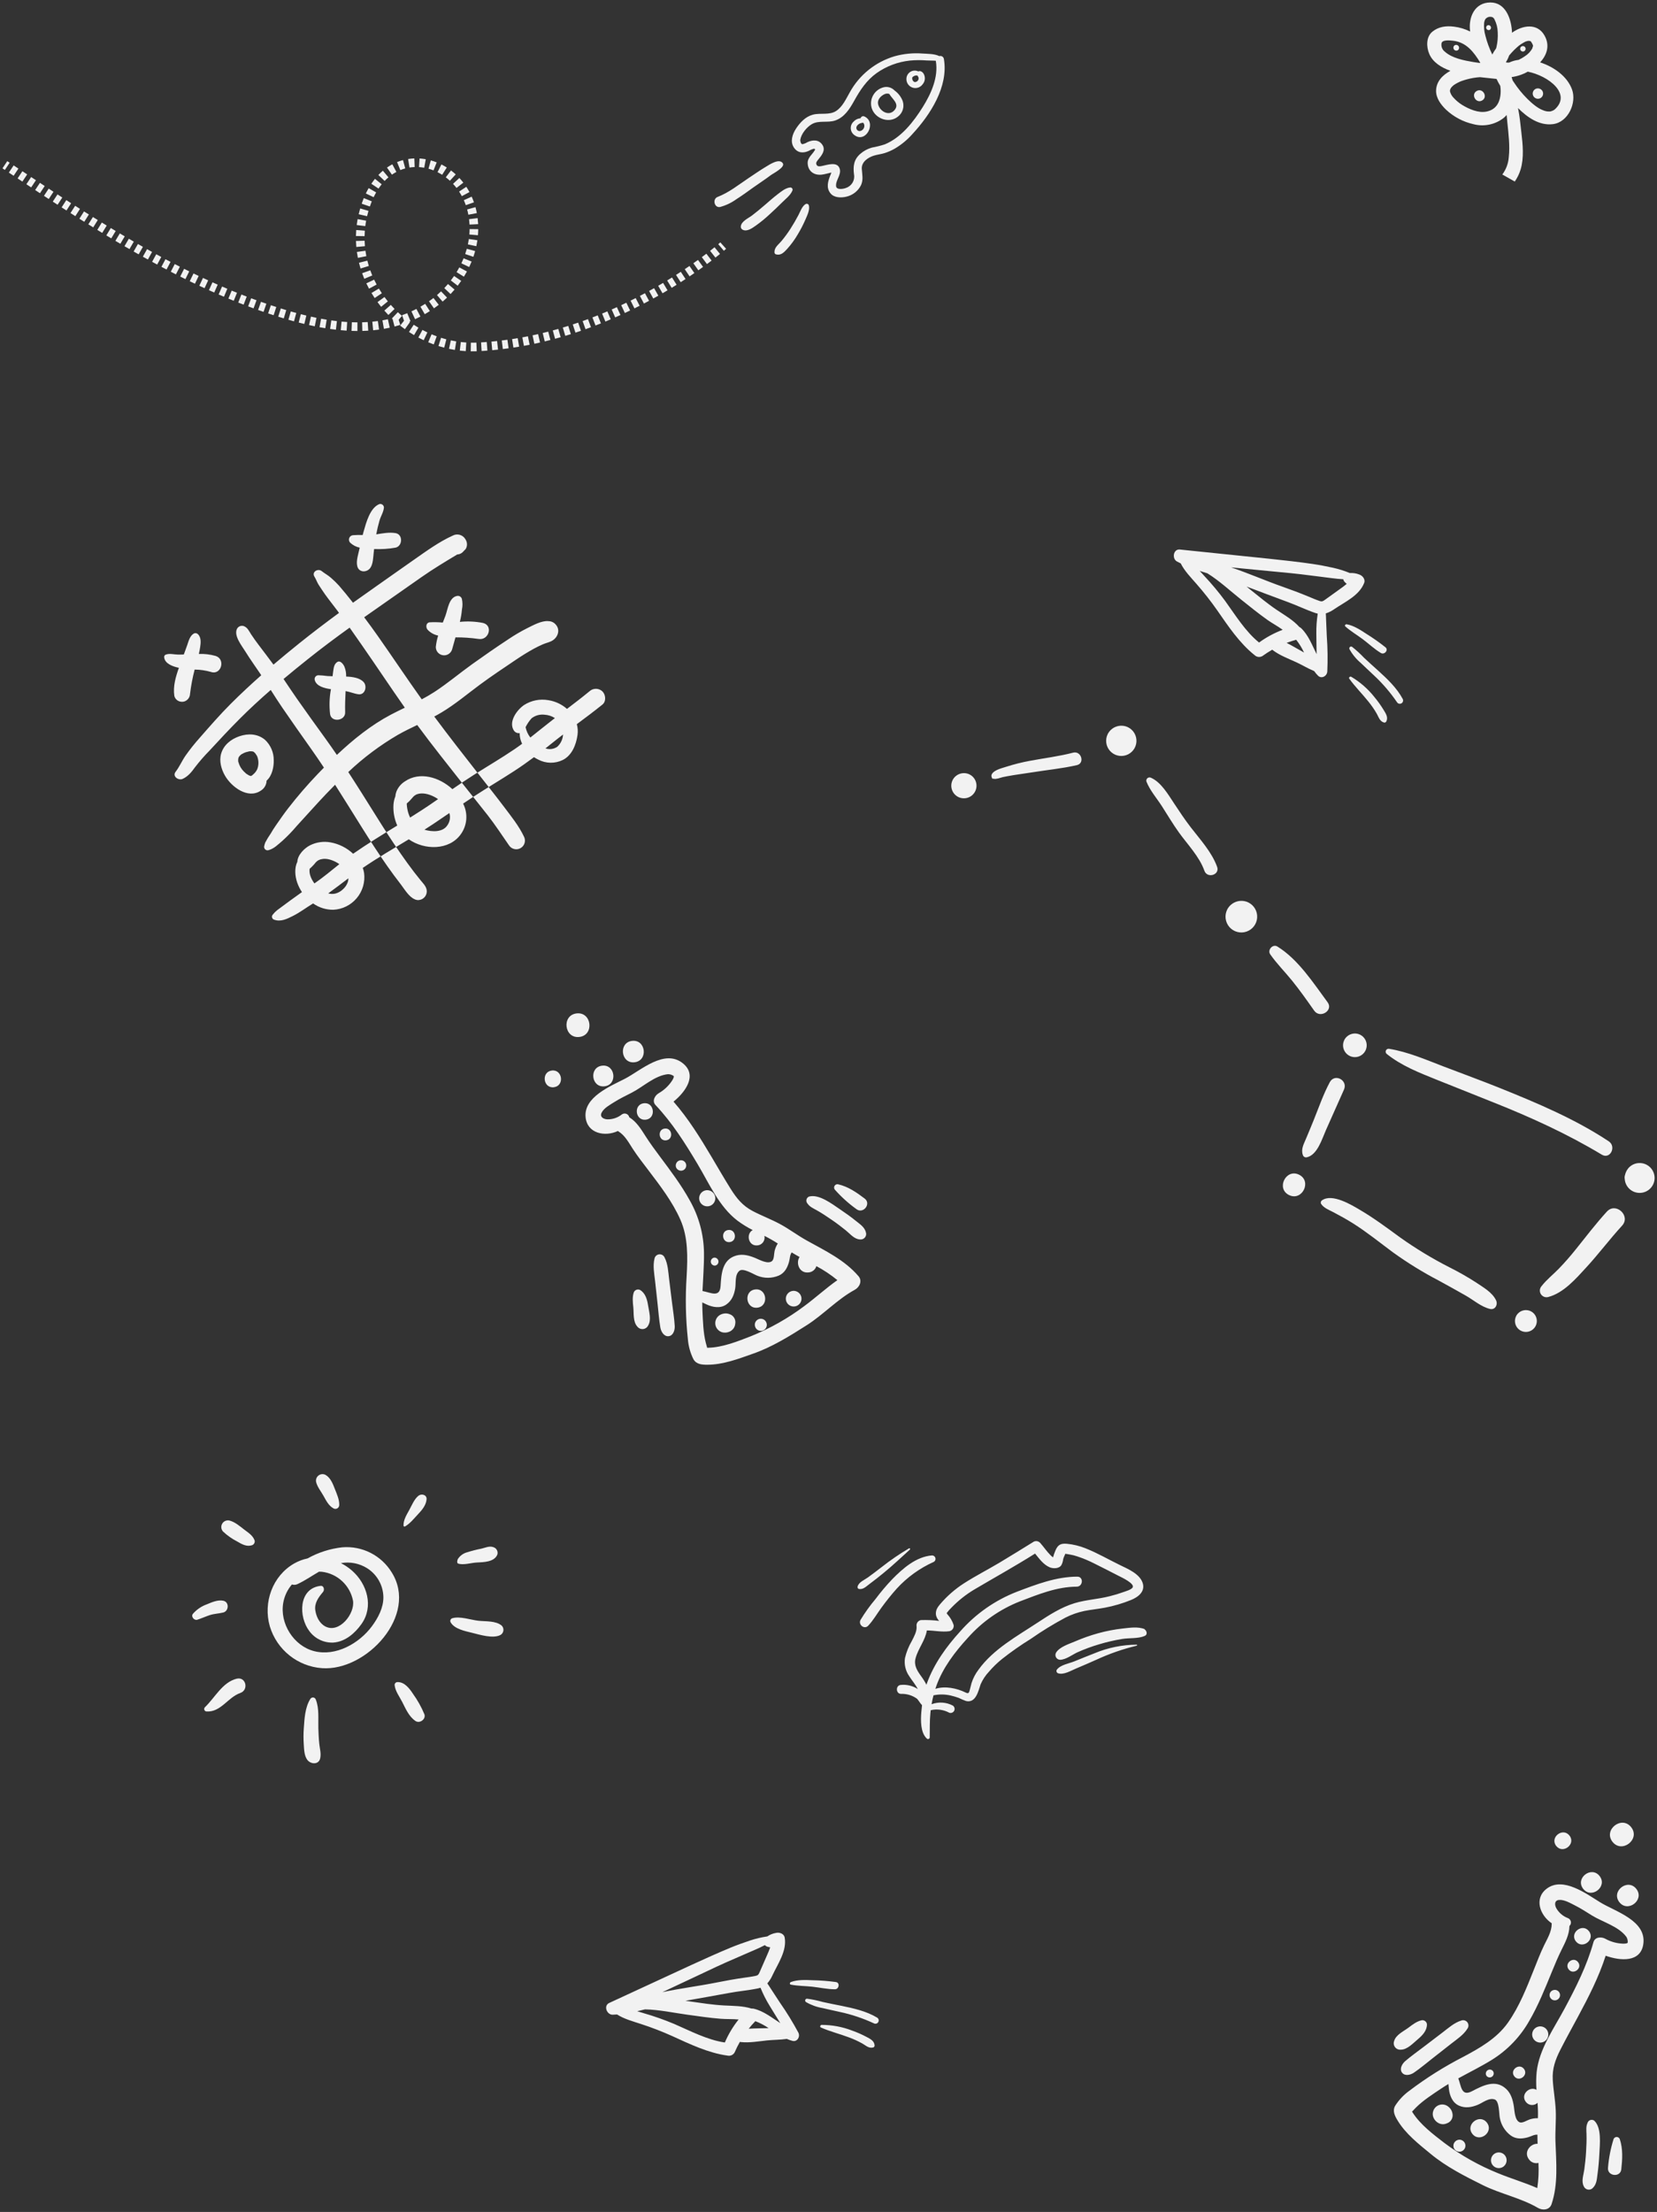 <?xml version="1.0" encoding="UTF-8"?>
<svg width="320px" height="427px" viewBox="0 0 320 427" version="1.1" xmlns="http://www.w3.org/2000/svg" xmlns:xlink="http://www.w3.org/1999/xlink">
    <rect x="0" y="0" width="320" height="427" fill="#333333" stroke="none"/>
    <!-- Generator: Sketch 52.6 (67491) - http://www.bohemiancoding.com/sketch -->
    <title>figure-bg-main-banner</title>
    <desc>Created with Sketch.</desc>
    <g id="Page-1" stroke="none" stroke-width="1" fill="none" fill-rule="evenodd">
        <g id="figure-bg-main-banner" fill="#F2F2F2">
            <path d="M181.4,10.832 C180.443,10.361 179.159,10.405 178.163,10.333 C176.35,10.195 174.527,10.372 172.776,10.858 C169.066,11.953 165.941,14.473 164.086,17.866 C163.379,19.102 162.727,20.59 161.5,21.405 C160.163,22.293 158.475,21.741 156.992,22.135 C155.553,22.52 154.522,23.626 153.728,24.828 C153.032,25.886 152.554,27.324 153.31,28.474 C154.023,29.557 155.118,29.616 156.21,29.117 C156.509,28.934 156.835,28.798 157.175,28.713 C157.272,28.706 157.365,28.748 157.423,28.825 C157.419,28.868 157.405,28.909 157.382,28.945 C156.911,29.816 155.943,30.403 155.978,31.503 C156.026,33.074 157.243,33.896 158.721,33.71 C159.294,33.638 159.843,33.464 160.405,33.344 C160.453,33.333 160.504,33.323 160.559,33.315 C160.504,33.5 160.41,33.689 160.349,33.844 C159.888,35.026 159.511,36.234 160.385,37.325 C161.093,38.208 162.492,38.207 163.482,37.96 C164.703,37.673 165.731,36.856 166.286,35.733 C166.756,34.684 166.5,33.682 166.43,32.591 C166.348,31.264 167.633,30.389 168.773,30.042 C169.454,29.834 170.169,29.764 170.849,29.551 C171.521,29.335 172.169,29.051 172.782,28.702 C174.064,27.946 175.219,26.994 176.205,25.88 C179.66,22.144 183.183,16.736 182.289,11.406 C182.264,11.204 182.15,11.023 181.979,10.912 C181.807,10.801 181.595,10.772 181.4,10.832 Z M180.732,11.788 C181.255,14.89 179.823,18.075 178.216,20.645 C176.429,23.502 174.078,26.537 170.884,27.864 C170.069,28.128 169.237,28.337 168.395,28.489 C167.555,28.719 166.779,29.138 166.127,29.714 C164.864,30.813 164.731,32.126 164.927,33.678 C165.133,34.797 164.487,35.898 163.409,36.265 C162.913,36.486 161.55,36.711 161.467,35.956 C161.338,34.791 162.51,33.793 162.172,32.6 C161.749,31.102 159.774,31.834 158.744,32.042 C158.367,32.119 157.902,32.206 157.699,31.817 C157.491,31.416 157.76,31.121 158.03,30.789 C158.668,30.005 159.502,29.023 158.837,27.987 C158.147,26.911 156.946,26.966 155.919,27.45 C155.627,27.633 155.303,27.764 154.965,27.834 C154.687,27.842 154.509,27.274 154.555,26.976 C154.734,25.816 155.806,24.533 156.788,23.963 C158.153,23.172 159.851,23.764 161.312,23.254 C163.068,22.64 164.075,21.051 164.935,19.503 C166.096,17.413 167.321,15.523 169.298,14.106 C171.2,12.766 173.414,11.936 175.729,11.693 C176.795,11.591 177.868,11.583 178.936,11.67 C179.474,11.706 180.119,11.676 180.726,11.73 C180.728,11.751 180.729,11.769 180.732,11.789 L180.732,11.788 Z M177.347,13.793 C176.862,13.558 176.291,13.582 175.828,13.858 C175.364,14.135 175.072,14.626 175.049,15.164 C174.999,15.931 175.464,16.638 176.187,16.898 C176.911,17.158 177.72,16.907 178.169,16.284 C178.657,15.731 178.749,14.935 178.402,14.285 C178.201,13.911 177.749,13.576 177.347,13.794 L177.347,13.793 Z M177.376,14.932 C177.484,15.295 177.281,15.677 176.921,15.792 C176.781,15.861 176.617,15.854 176.484,15.774 C176.234,15.582 176.114,15.266 176.174,14.957 C176.411,14.653 176.799,14.509 177.177,14.584 C177.24,14.71 177.318,14.829 177.376,14.933 L177.376,14.932 Z M170.497,16.891 C168.972,17.354 168.014,18.861 168.244,20.438 C168.594,22.755 171.562,24.01 173.407,22.515 C174.335,21.809 174.704,20.588 174.321,19.488 C174.01,18.68 173.47,17.981 172.767,17.475 C172.188,16.857 171.303,16.63 170.497,16.891 L170.497,16.891 Z M172.713,21.297 C171.585,22.553 169.781,21.386 169.559,20.008 C169.428,19.198 170.14,18.489 170.81,18.187 C171.099,18.044 171.433,18.023 171.737,18.13 C172.339,19.173 173.811,20.08 172.713,21.298 L172.713,21.297 Z M166.437,22.499 C166.318,22.581 166.228,22.698 166.179,22.833 L166.162,22.833 C165.65,22.87 165.172,23.105 164.831,23.489 C164.454,23.84 164.26,24.345 164.303,24.857 C164.346,25.37 164.623,25.835 165.053,26.118 C167.266,27.692 169.332,23.64 166.983,22.506 C166.815,22.408 166.608,22.404 166.437,22.498 L166.437,22.499 Z M166.912,24.118 C166.998,24.648 166.665,25.156 166.144,25.289 C165.88,25.349 165.607,25.234 165.466,25.002 C165.325,24.771 165.348,24.475 165.523,24.268 C165.694,24.038 165.933,23.868 166.207,23.782 C166.366,23.73 166.53,23.698 166.696,23.686 C166.807,23.806 166.882,23.956 166.912,24.116 L166.912,24.118 Z M147.934,32.177 C146.801,32.857 145.7,33.62 144.599,34.354 C142.63,35.664 140.805,37.161 138.584,38.016 C137.539,38.418 137.941,40.18 139.074,39.954 C140.204,39.647 141.269,39.138 142.216,38.451 C143.33,37.748 144.396,36.966 145.465,36.198 C146.581,35.395 147.743,34.664 148.837,33.829 C149.275,33.492 151.701,32.295 151.174,31.51 C150.493,30.496 148.615,31.77 147.934,32.177 Z M152.602,36.19 C151.687,36.271 150.856,36.986 150.147,37.523 C149.297,38.169 148.507,38.891 147.693,39.585 C146.88,40.279 146.067,40.967 145.215,41.609 C144.497,42.148 143.182,42.7 143.066,43.693 C143.031,43.971 143.182,44.24 143.438,44.356 C144.292,44.778 145.292,44.019 145.973,43.546 C146.92,42.874 147.82,42.136 148.665,41.34 C149.438,40.624 150.22,39.907 150.96,39.156 C151.654,38.45 152.662,37.716 153.035,36.777 C153.091,36.639 153.071,36.482 152.983,36.362 C152.895,36.243 152.751,36.177 152.602,36.19 L152.602,36.19 Z M155.534,39.424 C154.883,39.839 154.537,40.866 154.187,41.529 C153.712,42.428 153.203,43.313 152.652,44.167 C152.113,45.008 151.521,45.812 150.879,46.577 C150.287,47.276 149.517,47.765 149.564,48.744 C149.579,48.901 149.68,49.037 149.826,49.096 C150.801,49.374 151.38,48.739 152.016,48.053 C152.791,47.194 153.476,46.257 154.059,45.257 C154.62,44.33 155.118,43.366 155.55,42.372 C155.893,41.574 156.448,40.482 156.194,39.605 C156.142,39.482 156.036,39.391 155.908,39.356 C155.78,39.32 155.642,39.346 155.535,39.424 L155.534,39.424 Z M0.94,32.804 L0.477,32.495 L1.403,31.108 L1.865,31.416 L0.94,32.804 Z M87.846,67.551 C87.469,67.491 87.088,67.419 86.712,67.338 L87.064,65.708 C87.411,65.783 87.762,65.849 88.11,65.905 L87.846,67.551 Z M88.798,67.682 L88.99,66.026 C89.342,66.066 89.698,66.097 90.049,66.119 L89.946,67.783 C89.565,67.76 89.178,67.726 88.798,67.682 L88.798,67.682 Z M85.78,67.116 C85.411,67.02 85.039,66.913 84.673,66.798 L85.176,65.208 C85.513,65.315 85.858,65.414 86.199,65.503 L85.78,67.116 Z M90.908,67.821 L90.936,66.154 C91.29,66.16 91.648,66.154 92.001,66.143 L92.062,67.809 C91.68,67.823 91.292,67.828 90.908,67.821 L90.908,67.821 Z M62.818,63.357 C62.451,63.297 62.078,63.233 61.707,63.165 L62.011,61.526 C62.37,61.592 62.733,61.655 63.086,61.713 L62.818,63.357 Z M63.749,63.498 L63.984,61.848 C64.346,61.899 64.709,61.944 65.063,61.987 L64.871,63.643 C64.503,63.6 64.126,63.552 63.75,63.498 L63.749,63.498 Z M60.785,62.984 C60.422,62.91 60.051,62.831 59.684,62.748 L60.049,61.122 C60.406,61.202 60.766,61.278 61.119,61.35 L60.785,62.984 Z M65.811,63.74 L65.965,62.08 C66.327,62.114 66.691,62.142 67.046,62.164 L66.942,63.828 C66.571,63.805 66.19,63.775 65.811,63.74 L65.811,63.74 Z M83.767,66.489 C83.409,66.359 83.049,66.218 82.697,66.069 L83.346,64.533 C83.673,64.671 84.006,64.802 84.338,64.923 L83.767,66.489 Z M58.77,62.536 C58.41,62.449 58.043,62.358 57.681,62.265 L58.099,60.65 C58.452,60.742 58.809,60.831 59.162,60.915 L58.77,62.536 Z M67.888,63.874 L67.949,62.209 C68.31,62.222 68.674,62.229 69.03,62.23 L69.025,63.897 C68.651,63.896 68.268,63.888 67.888,63.874 L67.888,63.874 Z M93.006,67.76 L92.906,66.096 C93.27,66.074 93.638,66.047 93.999,66.021 L94.127,67.683 C93.756,67.711 93.379,67.737 93.005,67.76 L93.006,67.76 Z M56.777,62.025 C56.419,61.928 56.055,61.826 55.697,61.723 L56.159,60.12 C56.51,60.221 56.866,60.321 57.217,60.416 L56.777,62.025 Z M69.975,63.886 L69.931,62.219 C70.293,62.21 70.656,62.194 71.009,62.171 L71.114,63.835 C70.741,63.858 70.357,63.876 69.975,63.886 Z M54.802,61.46 C54.457,61.356 54.096,61.247 53.732,61.133 L54.229,59.541 C54.588,59.653 54.942,59.761 55.281,59.862 L54.802,61.46 Z M81.823,65.678 C81.479,65.516 81.133,65.342 80.795,65.162 L81.582,63.691 C81.896,63.859 82.216,64.02 82.535,64.172 L81.823,65.678 Z M95.059,67.602 L94.907,65.942 C95.269,65.909 95.636,65.872 95.998,65.833 L96.177,67.49 C95.808,67.532 95.43,67.57 95.059,67.604 L95.059,67.602 Z M52.843,60.848 C52.558,60.757 52.274,60.664 51.991,60.571 L51.782,60.501 L52.311,58.919 L52.518,58.988 C52.796,59.08 53.076,59.171 53.357,59.262 L52.843,60.848 Z M72.063,63.758 L71.904,62.098 C72.262,62.064 72.622,62.022 72.972,61.973 L73.199,63.625 C72.827,63.678 72.445,63.723 72.063,63.761 L72.063,63.758 Z M50.899,60.203 C50.546,60.082 50.194,59.96 49.844,59.836 L50.401,58.264 C50.747,58.386 51.093,58.507 51.44,58.626 L50.899,60.203 Z M79.961,64.691 C79.631,64.499 79.303,64.294 78.984,64.085 L79.898,62.69 C80.195,62.882 80.5,63.075 80.805,63.254 L79.961,64.691 Z M97.107,67.384 L96.904,65.73 C97.263,65.685 97.629,65.638 97.991,65.585 L98.22,67.237 C97.849,67.29 97.475,67.34 97.107,67.384 Z M74.142,63.48 L73.856,61.838 C74.208,61.776 74.561,61.706 74.907,61.63 L75.266,63.258 C74.896,63.34 74.518,63.414 74.142,63.48 Z M48.967,59.524 C48.617,59.395 48.268,59.267 47.92,59.139 L48.504,57.578 C48.848,57.706 49.192,57.833 49.537,57.958 L48.967,59.524 Z M99.147,67.103 L98.894,65.456 C99.252,65.401 99.616,65.342 99.977,65.281 L100.255,66.925 C99.886,66.987 99.513,67.047 99.147,67.103 Z M47.049,58.809 C46.701,58.675 46.354,58.541 46.008,58.404 L46.619,56.854 C46.961,56.988 47.303,57.12 47.646,57.252 L47.049,58.809 Z M78.195,63.546 C77.884,63.324 77.576,63.092 77.277,62.855 L78.026,61.911 L77.646,60.847 C77.98,60.728 78.316,60.599 78.643,60.462 L79.28,62.003 L79.042,62.1 L79.166,62.189 L78.195,63.546 Z M76.195,63.036 L75.822,61.604 L75.686,61.476 L76.834,60.266 C77.091,60.51 77.358,60.751 77.626,60.982 L76.988,61.724 L77.299,62.72 C76.937,62.832 76.565,62.939 76.195,63.035 L76.195,63.036 Z M45.143,58.06 C44.798,57.921 44.453,57.781 44.109,57.639 L44.746,56.1 C45.086,56.24 45.426,56.379 45.766,56.516 L45.143,58.06 Z M101.177,66.763 L100.877,65.124 C101.235,65.058 101.598,64.989 101.953,64.917 L102.28,66.552 C101.915,66.624 101.544,66.695 101.177,66.762 L101.177,66.763 Z M43.25,57.281 C42.907,57.136 42.565,56.99 42.224,56.842 L42.885,55.312 C43.222,55.457 43.56,55.602 43.899,55.745 L43.25,57.281 Z M103.195,66.362 L102.848,64.732 C103.203,64.657 103.563,64.577 103.92,64.496 L104.292,66.121 C103.926,66.204 103.557,66.285 103.195,66.362 Z M41.37,56.471 C41.03,56.321 40.69,56.17 40.351,56.017 L41.036,54.497 C41.371,54.648 41.707,54.797 42.043,54.945 L41.37,56.471 Z M39.503,55.633 C39.165,55.478 38.828,55.322 38.493,55.165 L39.199,53.654 C39.533,53.81 39.866,53.965 40.201,54.117 L39.503,55.633 Z M105.202,65.907 L104.809,64.286 C105.161,64.201 105.519,64.112 105.874,64.02 L106.29,65.634 C105.928,65.728 105.562,65.82 105.202,65.907 Z M80.158,61.62 L79.459,60.107 C79.78,59.959 80.102,59.801 80.417,59.636 L81.19,61.113 C80.851,61.291 80.505,61.461 80.158,61.62 Z M75.004,60.803 C74.738,60.529 74.475,60.245 74.224,59.959 L75.475,58.857 C75.709,59.122 75.953,59.386 76.2,59.641 L75.004,60.803 Z M37.649,54.769 C37.313,54.609 36.978,54.449 36.643,54.289 L37.371,52.788 C37.702,52.948 38.033,53.107 38.365,53.265 L37.649,54.769 Z M107.194,65.396 L106.758,63.787 C107.108,63.691 107.463,63.595 107.816,63.493 L108.275,65.095 C107.915,65.197 107.552,65.3 107.194,65.396 Z M35.808,53.88 C35.474,53.716 35.141,53.551 34.808,53.385 L35.556,51.894 C35.885,52.059 36.214,52.222 36.544,52.384 L35.808,53.88 Z M82.03,60.653 L81.197,59.21 C81.504,59.034 81.811,58.847 82.112,58.655 L83.014,60.057 C82.69,60.26 82.36,60.461 82.03,60.652 L82.03,60.653 Z M109.17,64.832 L108.691,63.235 C109.043,63.13 109.396,63.021 109.74,62.912 L110.242,64.502 C109.892,64.612 109.532,64.723 109.171,64.831 L109.17,64.832 Z M73.603,59.229 C73.363,58.933 73.126,58.626 72.902,58.319 L74.249,57.335 C74.458,57.62 74.676,57.904 74.9,58.18 L73.603,59.229 Z M33.976,52.966 C33.645,52.798 33.314,52.629 32.984,52.458 L33.749,50.976 C34.076,51.145 34.404,51.313 34.732,51.48 L33.976,52.966 Z M32.161,52.029 C31.832,51.857 31.503,51.684 31.175,51.509 L31.958,50.037 C32.283,50.21 32.609,50.381 32.934,50.551 L32.161,52.029 Z M111.133,64.215 L110.613,62.631 C110.959,62.518 111.309,62.4 111.654,62.281 L112.196,63.858 C111.844,63.979 111.487,64.098 111.133,64.215 L111.133,64.215 Z M83.806,59.52 L82.849,58.155 C83.011,58.042 83.174,57.924 83.335,57.806 C83.459,57.713 83.584,57.619 83.707,57.522 L84.733,58.837 C84.599,58.941 84.463,59.045 84.327,59.145 C84.155,59.273 83.98,59.399 83.806,59.52 Z M30.355,51.072 C30.028,50.896 29.701,50.72 29.375,50.543 L30.174,49.079 C30.497,49.256 30.821,49.431 31.145,49.605 L30.355,51.072 Z M72.354,57.532 C72.142,57.215 71.935,56.888 71.739,56.56 L73.172,55.705 C73.353,56.009 73.544,56.312 73.741,56.606 L72.354,57.532 Z M113.078,63.55 L112.518,61.979 C112.858,61.858 113.205,61.732 113.55,61.604 L114.131,63.166 C113.779,63.297 113.425,63.425 113.078,63.55 Z M28.561,50.095 C28.236,49.916 27.911,49.736 27.587,49.554 L28.401,48.099 C28.722,48.279 29.044,48.457 29.367,48.635 L28.561,50.095 Z M26.778,49.1 C26.454,48.917 26.131,48.734 25.809,48.55 L26.637,47.102 C26.958,47.285 27.279,47.467 27.599,47.648 L26.778,49.1 Z M85.479,58.226 L84.392,56.962 C84.659,56.733 84.922,56.492 85.178,56.247 L86.333,57.449 C86.057,57.715 85.769,57.976 85.479,58.226 L85.479,58.226 Z M115.008,62.836 L114.409,61.28 C114.746,61.149 115.092,61.015 115.432,60.879 L116.051,62.427 C115.702,62.565 115.351,62.704 115.008,62.836 Z M71.266,55.726 C71.084,55.389 70.909,55.044 70.746,54.698 L72.253,53.984 C72.404,54.303 72.566,54.622 72.734,54.934 L71.266,55.726 Z M25.004,48.086 C24.683,47.9 24.362,47.714 24.041,47.527 L24.883,46.087 C25.201,46.274 25.52,46.459 25.841,46.643 L25.004,48.086 Z M116.914,62.074 L116.278,60.533 C116.612,60.395 116.952,60.252 117.291,60.107 L117.947,61.64 C117.602,61.79 117.255,61.934 116.914,62.078 L116.914,62.074 Z M23.242,47.059 C22.921,46.871 22.602,46.682 22.285,46.493 L23.138,45.06 C23.455,45.248 23.772,45.436 24.09,45.623 L23.242,47.059 Z M87.014,56.765 L85.804,55.618 C86.044,55.363 86.285,55.096 86.513,54.827 L87.786,55.904 C87.536,56.197 87.276,56.486 87.013,56.765 L87.014,56.765 Z M70.352,53.821 C70.203,53.467 70.063,53.105 69.934,52.746 L71.504,52.183 C71.623,52.515 71.753,52.849 71.889,53.175 L70.352,53.821 Z M21.486,46.018 C21.168,45.826 20.85,45.634 20.533,45.443 L21.399,44.018 C21.714,44.21 22.03,44.4 22.346,44.588 L21.486,46.018 Z M118.804,61.271 L118.13,59.745 C118.462,59.601 118.799,59.448 119.133,59.295 L119.824,60.813 C119.486,60.968 119.142,61.122 118.804,61.271 Z M19.74,44.96 C19.424,44.768 19.108,44.574 18.792,44.379 L19.666,42.96 C19.98,43.152 20.295,43.344 20.61,43.537 L19.74,44.96 Z M120.674,60.42 L119.967,58.911 C120.295,58.757 120.629,58.599 120.96,58.438 L121.686,59.94 C121.349,60.104 121.009,60.265 120.674,60.421 L120.674,60.42 Z M88.389,55.154 L87.067,54.137 C87.283,53.858 87.493,53.568 87.693,53.278 L89.07,54.218 C88.853,54.535 88.624,54.85 88.389,55.154 Z M18.003,43.893 C17.688,43.698 17.374,43.503 17.059,43.307 L17.943,41.892 C18.255,42.087 18.569,42.282 18.882,42.476 L18.003,43.893 Z M69.63,51.832 C69.517,51.465 69.414,51.09 69.322,50.718 L70.941,50.319 C71.026,50.66 71.121,51.005 71.225,51.343 L69.63,51.832 Z M122.524,59.53 L121.783,58.036 C122.112,57.873 122.443,57.707 122.765,57.542 L123.525,59.026 C123.196,59.193 122.86,59.364 122.524,59.53 Z M16.275,42.814 C15.961,42.618 15.648,42.42 15.334,42.222 L16.227,40.813 C16.538,41.01 16.851,41.206 17.163,41.403 L16.275,42.814 Z M14.552,41.726 C14.24,41.528 13.927,41.328 13.615,41.129 L14.515,39.724 C14.825,39.923 15.136,40.121 15.448,40.319 L14.552,41.726 Z M89.595,53.411 L88.175,52.537 C88.36,52.235 88.538,51.927 88.704,51.618 L90.173,52.408 C89.991,52.746 89.796,53.083 89.594,53.412 L89.595,53.411 Z M124.355,58.598 L123.581,57.121 C123.905,56.952 124.232,56.778 124.553,56.605 L125.344,58.072 C125.017,58.248 124.684,58.424 124.353,58.598 L124.355,58.598 Z M69.113,49.776 C69.039,49.398 68.974,49.014 68.92,48.634 L70.573,48.406 C70.621,48.755 70.68,49.107 70.748,49.454 L69.113,49.776 Z M12.835,40.632 C12.523,40.432 12.212,40.231 11.901,40.03 L12.807,38.631 L13.737,39.23 L12.835,40.632 Z M126.162,57.626 L125.356,56.166 C125.672,55.992 125.996,55.811 126.318,55.629 L127.142,57.079 C126.813,57.264 126.485,57.448 126.162,57.626 Z M11.124,39.526 C10.813,39.325 10.503,39.124 10.193,38.921 L11.104,37.527 C11.413,37.728 11.723,37.929 12.032,38.13 L11.124,39.526 Z M90.609,51.548 L89.103,50.832 C89.255,50.513 89.398,50.187 89.529,49.863 L91.076,50.488 C90.932,50.841 90.776,51.199 90.611,51.548 L90.609,51.548 Z M9.418,38.415 L8.49,37.806 L9.404,36.412 C9.713,36.615 10.022,36.817 10.33,37.019 L9.418,38.415 Z M68.812,47.674 C68.778,47.29 68.755,46.905 68.743,46.52 L70.411,46.469 C70.421,46.82 70.442,47.176 70.474,47.527 L68.812,47.674 Z M127.947,56.614 L127.109,55.171 C127.425,54.988 127.744,54.8 128.057,54.613 L128.912,56.045 C128.596,56.236 128.271,56.427 127.949,56.614 L127.947,56.614 Z M7.717,37.299 L6.79,36.688 L7.71,35.297 L8.635,35.906 L7.717,37.299 Z M6.019,36.178 C5.711,35.975 5.402,35.771 5.094,35.566 L6.017,34.177 L6.94,34.788 L6.019,36.178 Z M91.415,49.58 L89.837,49.038 C89.952,48.704 90.057,48.364 90.149,48.028 L91.758,48.467 C91.657,48.839 91.541,49.213 91.415,49.58 Z M129.713,55.564 L128.844,54.141 C129.158,53.949 129.473,53.756 129.78,53.564 L130.666,54.977 C130.353,55.171 130.033,55.369 129.713,55.564 Z M68.739,45.556 C68.746,45.171 68.764,44.784 68.794,44.402 L70.457,44.529 C70.43,44.879 70.413,45.236 70.409,45.587 L68.739,45.556 Z M4.325,35.054 L3.401,34.441 L4.326,33.053 L5.248,33.666 L4.325,35.054 Z M131.454,54.475 L130.555,53.071 C130.862,52.874 131.173,52.672 131.478,52.472 L132.392,53.867 C132.083,54.07 131.767,54.275 131.454,54.476 L131.454,54.475 Z M2.632,33.93 L1.71,33.316 L2.635,31.929 L3.557,32.543 L2.632,33.93 Z M91.988,47.526 L90.356,47.177 C90.416,46.9 90.469,46.618 90.512,46.341 C90.522,46.275 90.533,46.208 90.542,46.142 L92.193,46.379 C92.183,46.453 92.172,46.527 92.16,46.6 C92.112,46.907 92.054,47.22 91.988,47.526 Z M68.89,43.442 C68.916,43.235 68.946,43.026 68.978,42.82 C69.005,42.648 69.035,42.472 69.067,42.299 L70.708,42.601 C70.679,42.76 70.651,42.92 70.626,43.079 C70.596,43.267 70.569,43.459 70.545,43.649 L68.89,43.442 Z M133.171,53.348 L132.24,51.964 C132.546,51.758 132.852,51.55 133.15,51.344 L134.098,52.716 C133.795,52.927 133.486,53.14 133.171,53.35 L133.171,53.348 Z M90.641,45.269 C90.67,44.921 90.689,44.569 90.689,44.222 L92.357,44.242 C92.352,44.626 92.334,45.021 92.301,45.409 L90.641,45.269 Z M134.863,52.18 L133.901,50.819 C134.203,50.605 134.504,50.39 134.796,50.179 L135.775,51.525 C135.479,51.747 135.17,51.967 134.864,52.183 L134.863,52.18 Z M70.889,41.735 L69.265,41.356 C69.352,40.983 69.452,40.608 69.56,40.239 L71.16,40.708 C71.061,41.047 70.969,41.394 70.889,41.735 Z M136.53,50.978 L135.535,49.64 C135.832,49.419 136.128,49.197 136.413,48.979 L137.427,50.302 C137.135,50.525 136.833,50.753 136.53,50.978 Z M90.675,43.353 L90.67,43.257 C90.652,42.941 90.622,42.623 90.585,42.312 L92.24,42.106 C92.283,42.453 92.315,42.808 92.336,43.164 L92.342,43.272 L90.675,43.353 Z M71.427,39.864 L69.85,39.322 C69.925,39.105 70.004,38.884 70.087,38.667 C70.143,38.522 70.199,38.38 70.257,38.239 L71.8,38.871 C71.748,38.999 71.696,39.129 71.646,39.26 C71.572,39.46 71.499,39.663 71.43,39.863 L71.427,39.864 Z M138.165,49.728 L137.134,48.418 C137.429,48.186 137.717,47.955 137.99,47.732 L139.045,49.024 C138.766,49.253 138.47,49.49 138.167,49.728 L138.165,49.728 Z M90.449,41.45 C90.384,41.108 90.305,40.766 90.214,40.435 L91.822,39.993 C91.925,40.367 92.015,40.752 92.088,41.137 L90.449,41.45 Z M72.158,38.068 L70.653,37.35 C70.823,36.993 71.006,36.644 71.196,36.312 L72.643,37.142 C72.474,37.439 72.31,37.751 72.158,38.07 L72.158,38.068 Z M89.956,39.607 C89.841,39.28 89.712,38.955 89.571,38.645 L91.093,37.962 C91.252,38.317 91.399,38.686 91.529,39.057 L89.956,39.607 Z M73.1,36.403 L71.713,35.477 C71.936,35.145 72.171,34.824 72.415,34.524 L73.712,35.571 C73.5,35.837 73.294,36.117 73.1,36.407 L73.1,36.403 Z M89.19,37.868 C89.026,37.565 88.848,37.266 88.661,36.98 L90.056,36.063 C90.271,36.389 90.475,36.731 90.662,37.078 L89.19,37.868 Z M74.276,34.929 L73.07,33.778 C73.345,33.489 73.636,33.215 73.941,32.957 L75.018,34.229 C74.758,34.45 74.511,34.685 74.276,34.933 L74.276,34.929 Z M88.159,36.28 C87.949,36.007 87.726,35.743 87.491,35.493 L88.712,34.357 C88.98,34.645 89.238,34.948 89.479,35.26 L88.159,36.28 Z M75.688,33.715 L74.736,32.346 C75.066,32.116 75.41,31.906 75.766,31.717 L76.549,33.189 C76.252,33.348 75.964,33.525 75.688,33.719 L75.688,33.715 Z M86.882,34.888 C86.629,34.657 86.363,34.435 86.092,34.229 L87.098,32.904 C87.411,33.141 87.718,33.397 88.012,33.664 L86.882,34.888 Z M77.309,32.833 L76.68,31.289 C77.055,31.137 77.438,31.008 77.829,30.904 L78.262,32.515 C77.938,32.602 77.619,32.71 77.309,32.837 L77.309,32.833 Z M85.388,33.742 C85.099,33.559 84.802,33.39 84.496,33.237 L85.245,31.746 C85.597,31.923 85.946,32.121 86.282,32.334 L85.388,33.742 Z M79.08,32.342 L78.817,30.696 C79.215,30.632 79.617,30.593 80.02,30.579 L80.08,32.245 C79.745,32.257 79.411,32.289 79.08,32.342 Z M83.719,32.892 C83.403,32.767 83.081,32.658 82.753,32.567 L83.2,30.96 C83.585,31.068 83.964,31.196 84.336,31.345 L83.719,32.892 Z M80.922,32.256 L81.028,30.593 C81.354,30.612 81.679,30.648 82.001,30.7 C82.075,30.712 82.15,30.724 82.224,30.738 L81.927,32.378 C81.862,32.367 81.797,32.356 81.732,32.346 C81.462,32.303 81.19,32.273 80.922,32.256 Z M139.789,48.407 L138.709,47.137 C138.972,46.914 139.11,46.79 139.111,46.789 L140.227,48.028 C140.223,48.034 140.072,48.167 139.789,48.407 Z" id="Shape"></path>
            <path d="M293.665,32.698 C294.342,30.438 294.077,27.897 293.809,25.59 C293.633,24.077 293.487,22.429 293.16,20.859 C294.953,22.661 297.286,24.302 299.913,23.964 C302.855,23.587 304.525,19.85 303.587,17.266 C302.651,14.692 300.026,12.882 297.427,12.041 C298.737,10.624 299.369,8.781 298.272,6.848 C296.856,4.355 293.961,4.891 292.003,6.319 C291.996,6.17 291.987,6.024 291.976,5.88 C291.791,3.483 290.699,0.473 287.82,0.478 C284.774,0.483 283.57,3.343 283.899,5.956 C283.904,6 283.911,6.043 283.917,6.087 C282.935,5.593 281.874,5.275 280.782,5.145 C279.28,4.953 277.798,5.141 276.612,6.123 C275.39,7.133 275.451,9.038 276.002,10.367 C276.702,12.05 278.36,13.041 280.101,13.672 C278.609,14.48 277.376,15.706 277.337,17.491 C277.305,18.924 278.26,20.204 279.241,21.155 C280.719,22.545 282.541,23.516 284.52,23.965 C286.552,24.509 288.72,24.069 290.378,22.775 C290.592,22.603 290.789,22.41 290.965,22.198 C291,22.704 291.051,23.186 291.095,23.608 C291.322,25.843 291.62,28.124 291.373,30.367 C291.282,31.569 290.85,32.72 290.127,33.685 L292.53,35.046 C293.031,34.329 293.415,33.537 293.665,32.698 Z M286.853,6.868 C286.623,6.06 286.542,5.217 286.617,4.38 C286.648,4.215 286.693,4.053 286.749,3.895 C286.777,3.859 286.799,3.818 286.813,3.774 C286.834,3.734 286.847,3.707 286.856,3.687 C286.865,3.667 286.889,3.652 286.915,3.622 C287.126,3.392 287.42,3.254 287.733,3.238 C287.831,3.26 287.932,3.26 288.03,3.238 C287.916,3.251 288.334,3.375 288.187,3.292 C288.384,3.395 288.54,3.563 288.627,3.767 C289.013,4.528 289.222,5.366 289.24,6.219 C289.297,7.177 289.216,8.137 288.999,9.072 C288.978,9.162 288.956,9.25 288.932,9.338 C288.655,9.715 288.407,10.111 288.19,10.524 C287.618,9.355 287.17,8.13 286.853,6.868 Z M290.814,12.021 C291.071,11.612 291.282,11.175 291.443,10.719 L291.498,10.649 C291.632,10.486 291.772,10.328 291.913,10.172 C292.241,9.81 292.588,9.466 292.952,9.141 C293.209,8.9 293.487,8.684 293.783,8.495 C293.949,8.384 294.12,8.284 294.296,8.188 C294.38,8.142 294.466,8.099 294.553,8.057 L294.619,8.024 C294.641,8.017 294.667,8.008 294.71,7.993 C294.847,7.947 294.986,7.911 295.127,7.884 C295.05,7.904 295.205,7.893 295.326,7.884 C295.274,7.909 295.68,7.997 295.427,7.88 C295.716,8.006 295.449,7.835 295.704,8.096 C295.814,8.222 295.823,8.233 295.731,8.128 C295.788,8.215 295.841,8.303 295.89,8.395 C295.96,8.509 296.011,8.634 296.04,8.765 C296.045,8.794 296.055,8.821 296.07,8.846 C296.044,8.906 296.035,8.973 296.045,9.038 C296.059,8.741 295.896,9.375 295.961,9.273 C295.612,9.926 295.097,10.476 294.469,10.869 C294.09,11.134 293.687,11.365 293.266,11.557 C292.633,11.634 292.017,11.811 291.441,12.082 C291.362,12.082 291.272,12.082 291.147,12.082 C291.096,12.082 291.045,12.075 290.995,12.071 C290.978,12.067 290.946,12.059 290.891,12.049 L290.828,12.029 L290.814,12.021 Z M295.044,13.833 C299.092,14.656 303.595,18.15 300.219,21.159 C299.957,21.341 299.659,21.465 299.346,21.523 C298.875,21.555 298.403,21.47 297.973,21.275 C296.939,20.899 295.822,19.929 294.973,19.092 C293.979,18.104 293.092,17.013 292.326,15.839 C292.254,15.73 292.182,15.62 292.114,15.509 C292.059,15.297 291.996,15.087 291.924,14.88 C293.021,14.731 294.08,14.376 295.044,13.833 Z M279.02,9.965 C278.519,9.59 278.275,8.962 278.39,8.347 C278.531,7.643 279.939,7.793 280.56,7.857 C283.181,8.125 284.645,10.069 285.886,12.132 L285.688,12.147 C285.32,12.099 284.953,12.048 284.586,11.986 C282.719,11.675 280.406,11.229 279.018,9.965 L279.02,9.965 Z M287.079,21.538 C285.495,21.855 283.722,21.073 282.401,20.274 C281.774,19.887 281.206,19.413 280.711,18.866 C280.396,18.55 280.167,18.16 280.044,17.731 C280.034,17.679 280.027,17.646 280.023,17.629 C280.02,17.554 280.02,17.48 280.023,17.404 C280.06,17.342 280.08,17.272 280.082,17.2 C280.142,17.096 280.285,16.882 280.263,16.897 C280.4,16.741 280.548,16.597 280.706,16.464 L280.721,16.452 C280.827,16.374 280.938,16.307 281.048,16.235 C281.285,16.09 281.53,15.959 281.781,15.842 C281.983,15.741 282.192,15.657 282.407,15.589 C282.7,15.485 282.999,15.397 283.299,15.318 C284.123,15.091 284.968,14.95 285.821,14.897 C286.883,15.022 287.948,15.121 289.011,15.238 C289.227,15.697 289.468,16.145 289.733,16.578 C289.834,17.222 289.839,17.879 289.746,18.525 C289.515,20.1 288.674,21.22 287.078,21.538 L287.079,21.538 Z M286.233,19.393 C287.411,18.717 286.35,16.892 285.174,17.569 C283.997,18.246 285.053,20.069 286.231,19.393 L286.233,19.393 Z M297.508,18.935 C297.985,18.655 298.148,18.044 297.874,17.564 C297.591,17.088 296.98,16.923 296.496,17.193 C296.019,17.473 295.856,18.084 296.13,18.564 C296.412,19.04 297.023,19.205 297.506,18.936 L297.508,18.935 Z M281.512,9.709 C281.77,9.547 281.853,9.209 281.7,8.946 C281.547,8.682 281.213,8.587 280.944,8.731 C280.686,8.893 280.603,9.231 280.756,9.494 C280.909,9.758 281.243,9.853 281.512,9.709 Z M287.72,5.757 C287.942,5.616 288.013,5.325 287.881,5.098 C287.748,4.871 287.461,4.789 287.228,4.911 C287.008,5.053 286.938,5.343 287.07,5.569 C287.201,5.795 287.487,5.878 287.719,5.757 L287.72,5.757 Z M294.365,9.874 C294.615,9.728 294.701,9.408 294.557,9.156 C294.409,8.907 294.089,8.822 293.836,8.964 C293.586,9.11 293.5,9.43 293.643,9.682 C293.792,9.93 294.111,10.016 294.364,9.874 L294.365,9.874 Z" id="Shape"></path>
            <path d="M227.854,106.081 C233.675,106.67 239.494,107.27 245.312,107.881 C248.049,108.173 250.782,108.474 253.506,108.869 C254.805,109.057 256.093,109.315 257.379,109.59 C258.507,109.836 259.612,110.18 260.679,110.621 C261.294,110.579 261.911,110.674 262.484,110.899 C263.11,111.092 263.722,111.813 263.453,112.516 C262.524,114.951 259.763,116.179 257.737,117.548 C257.22,117.924 256.648,118.216 256.04,118.414 C256.074,118.754 256.069,119.099 256.084,119.369 C256.15,120.53 256.163,121.694 256.231,122.856 C256.397,125.109 256.429,127.371 256.327,129.628 C256.275,130.502 255.22,131.132 254.525,130.425 C254.257,130.15 254.01,129.855 253.786,129.543 C252.614,129.07 251.488,128.371 250.363,127.853 C248.84,127.151 247.151,126.532 245.809,125.512 C245.771,125.483 245.736,125.45 245.703,125.415 C245.049,125.788 244.416,126.197 243.806,126.639 C243.328,126.929 242.716,126.866 242.307,126.485 C239.337,124.118 237.195,120.872 235.044,117.782 C233.808,116.02 232.477,114.326 231.057,112.709 C229.975,111.465 228.761,110.238 228.025,108.766 C227.778,108.645 227.533,108.521 227.291,108.388 C226.285,107.837 226.586,105.953 227.854,106.081 Z M254.833,116.012 C255.347,116.186 255.514,116.046 255.959,115.729 C256.897,115.059 257.83,114.379 258.771,113.709 C259.224,113.398 259.661,113.064 260.081,112.708 C259.936,112.596 259.802,112.472 259.678,112.338 C259.544,112.194 259.453,112.014 259.418,111.821 C258.677,111.775 257.941,111.71 257.188,111.606 C255.882,111.423 254.57,111.287 253.263,111.111 C250.526,110.742 247.777,110.489 245.028,110.236 C242.6,110.011 240.174,109.776 237.749,109.529 C241.129,110.667 244.408,112.11 247.773,113.292 C249.404,113.865 251.012,114.469 252.611,115.128 C253.346,115.434 254.079,115.756 254.833,116.012 Z M254.267,126.283 C254.253,124.955 254.21,123.626 254.208,122.298 C254.191,121.014 254.282,119.731 254.479,118.462 C254.332,118.431 254.188,118.391 254.046,118.343 C252.211,117.72 250.459,116.856 248.638,116.194 C245.995,115.232 243.372,114.218 240.738,113.233 C240.99,113.441 241.242,113.647 241.496,113.851 C243.175,115.197 244.864,116.598 246.654,117.794 C248.163,118.804 249.733,119.695 250.95,121.049 C251.08,121.105 251.197,121.185 251.297,121.284 C252.723,122.675 253.394,124.547 254.268,126.283 L254.267,126.283 Z M251.745,125.914 L251.834,125.962 C251.426,125.087 250.918,124.262 250.32,123.503 C249.694,123.67 249.077,123.871 248.472,124.103 C249.583,124.665 250.674,125.328 251.745,125.914 Z M232.532,111.136 C233.977,112.668 235.329,114.285 236.581,115.978 C238.557,118.704 240.487,121.88 243.149,124.035 C244.552,123.015 246.086,122.188 247.709,121.576 C246.767,120.884 245.691,120.322 244.774,119.673 C243.036,118.441 241.368,117.085 239.701,115.758 C237.561,114.056 235.509,112.13 233.176,110.677 C232.68,110.526 232.185,110.373 231.693,110.211 C231.972,110.521 232.25,110.831 232.532,111.136 Z M260.074,120.513 C261.437,120.756 262.718,121.597 263.856,122.345 C265.144,123.143 266.383,124.016 267.569,124.959 C268.202,125.493 267.36,126.458 266.688,126.06 C265.448,125.325 264.356,124.281 263.204,123.416 C262.094,122.581 260.851,121.861 259.817,120.936 C259.605,120.746 259.85,120.472 260.074,120.512 L260.074,120.513 Z M261.106,124.859 C261.933,125.511 262.711,126.222 263.434,126.987 C264.317,127.828 265.237,128.631 266.14,129.451 C267.906,131.054 269.743,132.784 270.886,134.912 C270.997,135.11 270.995,135.353 270.879,135.548 C270.763,135.744 270.551,135.863 270.324,135.861 C270.096,135.859 269.887,135.735 269.775,135.537 C268.47,133.63 266.955,131.875 265.259,130.304 C264.437,129.524 263.602,128.76 262.788,127.972 C261.911,127.23 261.176,126.335 260.619,125.331 C260.543,125.192 260.569,125.02 260.682,124.91 C260.796,124.799 260.969,124.778 261.106,124.858 L261.106,124.859 Z M260.956,130.649 C262.686,131.678 264.212,133.017 265.457,134.598 C266.099,135.37 266.683,136.187 267.204,137.044 C267.637,137.755 268.141,138.487 267.706,139.304 C267.614,139.457 267.43,139.527 267.26,139.476 C266.454,139.228 266.265,138.466 265.886,137.785 C265.402,136.941 264.848,136.139 264.23,135.386 C263.044,133.904 261.68,132.564 260.576,131.017 C260.404,130.778 260.737,130.529 260.956,130.649 Z" id="Shape"></path>
            <path d="M117.647,386.656 C122.952,384.192 128.261,381.739 133.575,379.296 C136.077,378.151 138.58,377.015 141.124,375.964 C142.339,375.463 143.578,375.028 144.822,374.608 C145.917,374.243 147.043,373.976 148.186,373.81 C148.693,373.46 149.272,373.227 149.88,373.128 C150.517,372.974 151.411,373.281 151.54,374.024 C151.987,376.59 150.241,379.055 149.201,381.266 C148.95,381.852 148.607,382.395 148.186,382.875 C148.39,383.15 148.562,383.45 148.713,383.673 C149.363,384.639 149.97,385.632 150.624,386.597 C151.919,388.449 153.104,390.375 154.173,392.367 C154.575,393.145 153.993,394.224 153.031,393.972 C152.66,393.872 152.296,393.745 151.944,393.592 C150.693,393.784 149.368,393.757 148.136,393.886 C146.468,394.06 144.699,394.39 143.023,394.197 C142.975,394.191 142.928,394.181 142.883,394.168 C142.511,394.822 142.175,395.496 141.877,396.187 C141.615,396.68 141.057,396.939 140.511,396.82 C136.746,396.301 133.245,394.604 129.813,393.044 C127.849,392.16 125.838,391.383 123.79,390.718 C122.223,390.201 120.551,389.765 119.165,388.875 C118.891,388.897 118.616,388.915 118.34,388.923 C117.197,388.968 116.491,387.195 117.647,386.656 Z M145.92,381.427 C146.451,381.315 146.523,381.109 146.743,380.61 C147.207,379.555 147.66,378.494 148.127,377.442 C148.358,376.943 148.563,376.432 148.741,375.912 C148.56,375.89 148.38,375.852 148.205,375.798 C148.016,375.744 147.846,375.636 147.717,375.487 C147.057,375.827 146.391,376.146 145.69,376.44 C144.474,376.95 143.277,377.503 142.063,378.018 C139.521,379.097 137.03,380.282 134.537,381.467 C132.336,382.514 130.129,383.549 127.918,384.574 C131.406,383.827 134.963,383.395 138.46,382.694 C140.155,382.354 141.847,382.053 143.561,381.804 C144.346,381.69 145.141,381.594 145.92,381.429 L145.92,381.427 Z M150.689,390.545 C149.998,389.41 149.281,388.291 148.6,387.149 C147.927,386.054 147.348,384.905 146.867,383.714 C146.726,383.762 146.581,383.801 146.434,383.833 C144.539,384.233 142.591,384.384 140.686,384.746 C137.924,385.27 135.148,385.734 132.38,386.232 C132.704,386.28 133.026,386.331 133.348,386.376 C135.48,386.676 137.65,387.019 139.8,387.135 C141.614,387.231 143.422,387.197 145.159,387.741 C145.299,387.723 145.441,387.732 145.578,387.766 C147.516,388.233 149.051,389.499 150.689,390.546 L150.689,390.545 Z M148.331,391.514 L148.432,391.51 C147.633,390.966 146.774,390.516 145.872,390.169 C145.42,390.632 144.992,391.119 144.591,391.627 C145.836,391.546 147.112,391.561 148.333,391.516 L148.331,391.514 Z M124.254,388.615 C126.28,389.194 128.269,389.894 130.212,390.71 C133.305,392.047 136.589,393.791 139.98,394.286 C140.663,392.693 141.558,391.199 142.642,389.845 C141.477,389.73 140.264,389.797 139.146,389.706 C137.021,389.533 134.894,389.219 132.782,388.929 C130.072,388.557 127.322,387.95 124.573,387.891 C124.07,388.014 123.563,388.134 123.06,388.247 C123.459,388.373 123.856,388.498 124.255,388.616 L124.254,388.615 Z M152.726,382.621 C154.022,382.136 155.554,382.205 156.913,382.266 C158.428,382.295 159.94,382.413 161.442,382.619 C162.26,382.755 162.03,384.013 161.249,384.013 C159.806,384.013 158.335,383.677 156.902,383.52 C155.521,383.369 154.085,383.383 152.721,383.116 C152.445,383.064 152.514,382.703 152.728,382.623 L152.726,382.621 Z M155.837,385.83 C156.881,385.969 157.914,386.184 158.927,386.473 C160.117,386.745 161.319,386.965 162.515,387.209 C164.853,387.686 167.318,388.237 169.388,389.483 C169.687,389.661 169.787,390.045 169.613,390.346 C169.439,390.647 169.056,390.753 168.753,390.584 C166.655,389.611 164.454,388.875 162.193,388.391 C161.086,388.14 159.979,387.91 158.875,387.646 C157.742,387.456 156.652,387.062 155.659,386.484 C155.526,386.401 155.463,386.241 155.505,386.09 C155.546,385.94 155.682,385.834 155.839,385.832 L155.837,385.83 Z M158.672,390.886 C160.686,390.889 162.683,391.262 164.562,391.986 C165.509,392.321 166.429,392.726 167.316,393.196 C168.051,393.586 168.861,393.96 168.904,394.879 C168.903,395.057 168.781,395.212 168.609,395.255 C167.791,395.453 167.236,394.893 166.563,394.502 C165.714,394.024 164.827,393.617 163.911,393.285 C162.134,392.616 160.276,392.16 158.535,391.394 C158.268,391.279 158.424,390.895 158.673,390.888 L158.672,390.886 Z" id="Shape_1122_copy"></path>
            <path d="M89.384,106.568 C89.357,106.593 89.33,106.616 89.303,106.638 C89.275,106.66 89.294,106.654 89.384,106.568 Z M105.88,119.913 L105.889,119.901 C104.55,119.805 103.061,120.656 101.888,121.226 C100.58,121.884 99.317,122.626 98.106,123.447 C95.774,124.978 93.466,126.582 91.198,128.204 C88.728,129.971 86.413,131.939 83.863,133.596 C83.08,134.104 82.27,134.565 81.446,134.999 C78.562,130.96 75.811,126.828 72.957,122.768 C72.101,121.55 71.224,120.347 70.327,119.159 C71.615,118.25 72.906,117.346 74.2,116.447 C76.615,114.765 79.027,113.077 81.434,111.383 C83.667,109.819 85.975,108.439 88.298,107.039 C88.669,107.022 89.022,106.881 89.303,106.638 C89.382,106.549 89.901,106.034 89.94,105.977 C90.264,105.432 90.266,104.755 89.946,104.208 C89.916,104.157 89.885,104.106 89.856,104.054 C89.349,103.219 88.274,102.931 87.417,103.402 C84.771,104.6 82.324,106.393 79.95,108.048 C77.429,109.805 74.928,111.59 72.41,113.351 C70.99,114.343 69.576,115.344 68.168,116.353 C68.128,116.302 68.088,116.25 68.048,116.199 C67.215,115.144 66.372,114.094 65.489,113.08 C64.999,112.539 64.476,112.028 63.924,111.55 C63.356,111.037 62.717,110.718 62.131,110.249 C61.395,109.661 60.148,110.405 60.729,111.324 C61.053,111.835 61.22,112.41 61.553,112.916 C61.951,113.521 62.341,114.127 62.76,114.716 C63.539,115.809 64.39,116.851 65.189,117.929 C65.285,118.056 65.375,118.184 65.469,118.314 C62.871,120.222 60.301,122.174 57.784,124.194 C56.109,125.538 54.451,126.906 52.812,128.299 C51.868,127.013 50.895,125.75 49.934,124.476 C49.431,123.809 48.94,123.133 48.482,122.434 C48.074,121.811 47.815,121.116 47.038,120.847 C46.555,120.709 46.039,120.917 45.787,121.352 C45.08,122.668 46.682,124.639 47.347,125.713 C48.261,127.192 49.281,128.602 50.251,130.046 C50.318,130.147 50.385,130.248 50.452,130.349 C48.439,132.129 46.47,133.959 44.571,135.857 C42.458,137.968 40.502,140.224 38.534,142.469 C37.558,143.561 36.647,144.709 35.804,145.908 C35.117,146.905 34.65,148.034 33.907,148.995 C33.226,149.877 34.475,150.718 35.265,150.363 C36.317,149.89 37.021,149.002 37.68,148.086 C38.539,146.974 39.463,145.914 40.448,144.912 C42.38,142.811 44.335,140.722 46.352,138.702 C48.26,136.791 50.25,134.965 52.287,133.19 C53.006,134.32 53.726,135.45 54.481,136.556 C56.317,139.249 58.204,141.908 60.086,144.569 C60.929,145.761 61.753,146.965 62.557,148.182 C62.167,148.578 61.78,148.976 61.397,149.375 C59.385,151.474 57.484,153.675 55.701,155.969 C54.86,157.05 54.084,158.168 53.306,159.295 C52.938,159.826 52.595,160.352 52.275,160.917 C51.891,161.469 51.54,162.044 51.227,162.639 C51.143,162.862 51.075,163.09 51.025,163.323 C50.966,163.547 51.029,163.785 51.192,163.95 C51.354,164.115 51.591,164.183 51.816,164.129 C52.929,163.849 53.696,163.011 54.559,162.295 C55.535,161.408 56.453,160.457 57.305,159.449 C59.251,157.35 61.132,155.197 63.115,153.127 C63.64,152.579 64.171,152.034 64.71,151.492 C66.46,154.23 68.166,156.997 69.893,159.751 C71.458,162.245 73.058,164.715 74.748,167.126 C75.608,168.352 76.497,169.557 77.416,170.74 C78.125,171.656 78.963,173.144 80.127,173.617 C80.165,173.635 80.204,173.651 80.244,173.665 C80.325,173.694 80.407,173.716 80.492,173.73 C80.591,173.75 80.691,173.763 80.792,173.767 C80.792,173.762 80.792,173.756 80.792,173.75 C81.286,173.733 81.747,173.499 82.054,173.112 C82.361,172.724 82.481,172.222 82.384,171.738 C82.255,171.047 81.698,170.507 81.27,169.986 C80.821,169.441 80.383,168.89 79.955,168.331 C79.061,167.166 78.206,165.972 77.366,164.767 C75.682,162.35 74.103,159.865 72.541,157.369 C70.794,154.578 69.055,151.791 67.259,149.038 C70.176,146.276 73.402,143.859 76.873,141.836 C78.076,141.155 79.324,140.553 80.572,139.955 C83.497,143.928 86.587,147.777 89.637,151.655 C91.138,153.564 92.679,155.441 94.172,157.357 C95.637,159.234 96.925,161.211 98.282,163.163 C98.762,163.926 99.76,164.172 100.54,163.721 C101.321,163.27 101.604,162.282 101.181,161.486 C100.21,159.434 98.712,157.579 97.351,155.773 C95.849,153.779 94.289,151.83 92.751,149.862 C89.762,146.039 86.758,142.216 83.865,138.321 C84.346,138.066 84.82,137.801 85.287,137.52 C87.892,135.962 90.224,133.984 92.659,132.183 C94.912,130.515 97.269,128.957 99.592,127.386 C100.719,126.625 101.872,125.902 103.064,125.248 C103.639,124.931 104.231,124.647 104.831,124.382 C105.492,124.087 106.248,123.982 106.839,123.553 C107.844,122.823 108.209,121.444 107.245,120.479 C106.891,120.105 106.395,119.899 105.88,119.913 Z M75.503,137.948 C71.684,139.961 68.231,142.732 65.055,145.73 C64.324,144.658 63.582,143.593 62.82,142.539 C60.983,140.001 59.148,137.462 57.352,134.894 C56.471,133.633 55.622,132.348 54.759,131.074 C56.361,129.732 57.979,128.412 59.615,127.115 C62.194,125.058 64.842,123.088 67.52,121.159 C68.313,122.284 69.101,123.412 69.885,124.543 C72.676,128.548 75.371,132.621 78.177,136.616 C77.281,137.05 76.383,137.484 75.503,137.948 Z M66.851,130.604 C66.871,129.944 66.754,129.286 66.507,128.673 C66.31,128.244 65.732,127.418 65.142,127.791 C64.516,128.188 64.448,128.894 64.348,129.57 C64.3,129.894 64.263,130.218 64.228,130.542 C63.902,130.535 63.576,130.525 63.251,130.506 C62.667,130.422 62.078,130.371 61.488,130.352 C61.264,130.353 61.052,130.457 60.914,130.634 C60.775,130.81 60.725,131.041 60.778,131.259 C61.092,132.509 62.711,132.867 63.913,133.043 C63.615,134.633 63.56,136.26 63.748,137.867 C64.009,139.528 66.706,139.16 66.657,137.514 C66.617,136.14 66.675,134.778 66.742,133.412 L66.778,133.418 C67.612,133.562 68.4,133.914 69.225,134.024 C70.518,134.195 70.958,132.463 70.223,131.667 C69.454,130.831 68.078,130.656 66.851,130.604 Z M51.169,142.805 C49.757,141.629 47.937,141.548 46.245,142.124 C44.613,142.679 43.193,143.792 42.701,145.5 C42.291,146.925 42.734,148.493 43.449,149.738 C44.679,151.882 47.84,154.303 50.337,152.647 C51.033,152.238 51.468,151.498 51.485,150.691 C51.517,150.663 51.549,150.634 51.582,150.605 C52.566,149.667 52.901,148.018 52.864,146.72 C52.871,145.236 52.256,143.816 51.169,142.805 Z M49.677,148.483 C49.533,148.798 49.331,149.083 49.083,149.324 C49.1,149.308 48.896,149.502 48.679,149.688 C48.61,149.711 48.546,149.75 48.493,149.801 L48.461,149.801 C48.395,149.785 48.331,149.767 48.268,149.748 C48.205,149.729 48.161,149.719 48.134,149.713 C48.084,149.676 48.031,149.644 47.975,149.617 C47.804,149.522 47.638,149.415 47.481,149.298 C47.369,149.173 47.246,149.058 47.114,148.954 C46.603,148.453 46.234,147.825 46.046,147.135 C46.022,147.043 46.006,146.99 45.998,146.963 C46.002,146.903 46.002,146.843 45.998,146.783 C45.998,146.696 45.998,146.608 46.005,146.521 C46.012,146.5 46.018,146.473 46.028,146.435 C46.045,146.375 46.056,146.313 46.061,146.251 C46.099,146.2 46.132,146.146 46.161,146.09 C46.198,146.036 46.22,146.001 46.23,145.984 C46.303,145.904 46.379,145.828 46.457,145.753 C46.553,145.653 46.668,145.574 46.797,145.522 C47.017,145.39 47.252,145.283 47.497,145.204 C47.644,145.153 48.213,145.04 48.191,145.032 C48.298,145.027 48.405,145.025 48.512,145.029 L48.599,145.029 C48.623,145.036 48.657,145.045 48.709,145.057 C48.864,145.055 49.012,145.123 49.112,145.241 C49.262,145.345 49.264,145.346 49.117,145.244 C49.221,145.337 49.318,145.436 49.409,145.541 C49.205,145.316 49.574,145.818 49.628,145.921 C49.653,145.975 49.67,146.011 49.68,146.031 C49.717,146.137 49.751,146.245 49.782,146.353 C49.978,147.056 49.942,147.803 49.678,148.483 L49.677,148.483 Z M41.632,126.623 C40.581,126.327 39.491,126.197 38.401,126.238 C38.497,125.813 38.585,125.385 38.652,124.948 C38.781,124.109 38.893,123.043 38.207,122.408 C37.997,122.202 37.676,122.16 37.42,122.304 C36.65,122.763 36.42,123.766 36.146,124.564 C35.941,125.16 35.722,125.751 35.5,126.343 C35.105,126.358 34.71,126.367 34.315,126.359 C33.577,126.343 32.749,126.103 32.04,126.359 C31.797,126.431 31.651,126.68 31.707,126.927 C31.871,128.118 33.313,128.653 34.547,128.917 C33.926,130.657 33.395,132.488 33.663,134.325 C33.791,134.861 34.204,135.283 34.739,135.422 C35.003,135.49 35.28,135.493 35.546,135.429 C36.208,135.239 36.674,134.645 36.7,133.957 C36.889,132.371 37.187,130.799 37.592,129.254 C38.665,129.266 39.732,129.423 40.763,129.72 C42.733,130.372 43.612,127.234 41.633,126.623 L41.632,126.623 Z M93.265,120.252 C91.797,119.966 90.295,119.898 88.807,120.05 C88.812,120.03 88.818,120.011 88.823,119.991 C89.014,119.217 89.145,118.429 89.215,117.635 C89.354,116.966 89.348,116.275 89.198,115.608 C89.079,115.194 88.655,114.946 88.235,115.045 C86.69,115.359 86.472,117.645 86.028,118.848 C85.865,119.289 85.691,119.731 85.518,120.175 C85.486,120.175 85.453,120.175 85.422,120.175 C84.596,120.099 83.765,120.086 82.937,120.136 C82.246,120.239 82.199,121.104 82.555,121.537 C83.101,122.132 83.823,122.536 84.615,122.691 C84.394,123.404 84.243,124.135 84.163,124.877 C84.149,125.606 84.632,126.252 85.336,126.446 C85.471,126.48 85.609,126.501 85.748,126.507 C86.476,126.515 87.12,126.034 87.318,125.334 C87.532,124.567 87.746,123.802 87.961,123.037 C89.444,123.028 90.927,123.13 92.395,123.341 C94.4,123.704 95.302,120.732 93.264,120.252 L93.265,120.252 Z M76.42,102.921 C75.211,102.701 73.89,102.957 72.66,103.153 C72.823,102.26 73.037,101.378 73.285,100.504 C73.523,99.67 74.071,98.849 74.142,97.989 C74.145,97.772 74.046,97.566 73.875,97.432 C73.704,97.298 73.481,97.251 73.27,97.306 C71.458,98.014 70.711,100.904 70.231,102.579 C70.163,102.813 70.101,103.048 70.038,103.284 C69.437,103.256 68.836,103.265 68.236,103.309 C67.894,103.313 67.587,103.519 67.453,103.834 C67.32,104.149 67.386,104.513 67.622,104.761 C68.138,105.243 68.776,105.576 69.467,105.722 C69.45,105.801 69.433,105.879 69.416,105.957 C69.192,106.979 68.738,108.279 68.998,109.307 C69.315,110.56 70.823,110.557 71.497,109.653 C72.063,108.892 72.066,107.554 72.174,106.639 C72.199,106.421 72.225,106.203 72.251,105.985 C73.636,106.052 75.024,105.963 76.39,105.719 C77.753,105.427 77.85,103.182 76.419,102.921 L76.42,102.921 Z M113.809,133.475 C112.398,134.632 110.95,135.742 109.497,136.847 C108.481,135.954 107.232,135.37 105.895,135.164 C104.255,134.872 102.565,135.216 101.17,136.125 C99.815,137.068 98.159,139.322 99.229,141.009 C99.472,141.387 99.915,141.588 100.36,141.521 C100.355,142.037 100.438,142.55 100.607,143.037 C100.669,143.223 100.742,143.406 100.826,143.584 C100.331,143.949 99.831,144.309 99.32,144.655 C96.801,146.361 94.174,147.9 91.603,149.525 C90.169,150.431 88.764,151.378 87.365,152.338 C84.839,150.003 81.037,148.896 78.2,150.836 C77.454,151.302 76.877,151.994 76.55,152.81 C76.441,153.108 76.374,153.419 76.349,153.735 C76.139,154.266 76.016,154.827 75.984,155.396 C75.912,156.757 76.163,158.116 76.717,159.362 C73.844,161.128 70.963,162.879 68.195,164.81 C66.977,163.668 65.454,162.903 63.809,162.609 C62.483,162.372 61.115,162.566 59.907,163.162 C58.79,163.718 57.481,165.022 57.422,166.361 C56.834,167.554 56.972,169.118 57.378,170.325 C57.605,170.993 57.919,171.627 58.313,172.212 C56.694,173.358 55.096,174.523 53.501,175.723 C53.194,175.965 52.919,176.245 52.683,176.557 C52.542,176.706 52.488,176.918 52.54,177.116 C52.591,177.315 52.742,177.473 52.938,177.534 C54.195,178.003 55.392,177.403 56.526,176.84 C57.866,176.175 59.139,175.205 60.424,174.426 C60.438,174.418 60.451,174.409 60.465,174.401 C61.603,175.206 62.965,175.634 64.359,175.623 C66.118,175.542 67.761,174.729 68.893,173.381 C70.024,172.034 70.539,170.275 70.313,168.531 C70.261,168.194 70.176,167.863 70.06,167.542 C72.943,165.577 75.96,163.824 78.948,162.021 C81.964,164.137 86.725,164.19 88.979,161.06 C90.237,159.326 90.413,157.034 89.436,155.129 C90.119,154.667 90.806,154.21 91.496,153.758 C94.05,152.093 96.676,150.543 99.234,148.885 C100.568,148.02 101.858,147.111 103.124,146.166 C103.389,146.34 103.665,146.497 103.95,146.636 C105.423,147.412 107.178,147.44 108.676,146.712 C110.464,145.827 111.274,143.731 111.53,141.881 C111.627,141.183 111.582,140.472 111.396,139.792 C112.255,139.153 113.114,138.515 113.965,137.868 C114.765,137.259 115.556,136.64 116.34,136.011 C117.103,135.398 116.979,134.109 116.344,133.473 C115.636,132.794 114.517,132.795 113.81,133.475 L113.809,133.475 Z M60.713,170.529 C60.046,169.626 59.647,168.59 59.799,167.712 C60.234,167.333 60.632,166.914 60.99,166.462 C61.303,166.116 61.73,165.896 62.193,165.841 C63.007,165.651 64.198,165.985 65.203,166.595 C65.315,166.663 65.425,166.739 65.533,166.819 C63.945,168.083 62.393,169.389 60.721,170.539 L60.713,170.529 Z M67.183,170.235 C66.987,170.813 66.638,171.326 66.173,171.721 C65.786,172.083 65.318,172.345 64.808,172.485 C64.34,172.602 63.851,172.594 63.387,172.461 C64.701,171.518 65.979,170.531 67.277,169.551 C67.281,169.783 67.25,170.013 67.183,170.235 Z M78.864,156.973 C78.675,156.37 78.569,155.743 78.55,155.111 C78.901,154.825 79.22,154.504 79.504,154.153 C79.617,154.026 79.72,153.895 79.838,153.772 C79.85,153.759 80.054,153.594 80.078,153.566 C80.182,153.499 80.289,153.438 80.397,153.38 L80.461,153.345 C80.486,153.338 80.52,153.328 80.568,153.311 C81.534,152.986 82.715,153.243 83.762,153.769 C84.051,153.914 84.331,154.078 84.599,154.259 C84.338,154.442 84.076,154.624 83.814,154.806 C82.304,155.855 80.761,156.85 79.204,157.826 C79.069,157.551 78.955,157.266 78.864,156.973 Z M86.419,159.282 C85.514,160.728 83.384,160.592 81.964,160.169 C82.533,159.808 83.098,159.442 83.661,159.07 C84.708,158.373 85.745,157.663 86.782,156.954 C87.023,157.744 86.889,158.601 86.42,159.281 L86.419,159.282 Z M102.42,142.373 C101.964,141.787 101.649,141.104 101.5,140.377 C101.807,139.751 102.201,139.17 102.669,138.652 C103.37,138.111 104.256,137.865 105.137,137.968 C105.859,138.005 106.559,138.231 107.166,138.624 C106.948,138.79 106.73,138.958 106.512,139.126 C105.13,140.193 103.789,141.299 102.42,142.373 L102.42,142.373 Z M107.612,144.166 C106.943,144.616 106.103,144.729 105.339,144.472 C105.772,144.13 106.204,143.785 106.634,143.438 C107.327,142.878 108.03,142.332 108.738,141.792 C108.69,142.701 108.286,143.554 107.613,144.166 L107.612,144.166 Z" id="Shape"></path>
            <path d="M165.797,246.364 C163.127,243.23 159.339,241.431 155.802,239.469 C154.035,238.488 152.43,237.264 150.654,236.304 C148.927,235.372 147.081,234.687 145.344,233.773 C143.424,232.763 142.264,231.342 141.131,229.537 C139.848,227.491 138.642,225.396 137.41,223.32 C135.209,219.608 132.915,215.914 130.072,212.661 C132.415,210.751 134.665,207.59 131.949,205.323 C128.367,202.335 123.736,206.669 120.674,208.247 C117.879,209.686 112.693,211.78 113.091,215.682 C113.414,218.85 116.865,219.484 119.324,218.332 C119.356,218.355 119.386,218.377 119.42,218.398 C120.691,219.172 121.406,220.553 122.195,221.768 C123.138,223.218 124.216,224.584 125.261,225.961 C127.533,228.958 129.856,231.976 131.388,235.434 C132.916,238.883 132.8,242.677 132.604,246.367 C132.331,250.423 132.411,254.495 132.844,258.537 C132.953,259.888 133.322,261.204 133.931,262.414 C134.497,263.379 135.557,263.449 136.554,263.451 C139.626,263.458 142.604,262.312 145.467,261.304 C149.164,260.002 152.481,257.927 155.773,255.838 C159.021,253.776 161.684,250.827 165.069,248.987 C165.98,248.491 166.583,247.286 165.797,246.364 Z M135.952,241.844 C135.906,238.304 134.968,234.834 133.223,231.753 C131.557,228.723 129.463,225.967 127.4,223.201 C126.471,221.953 125.544,220.7 124.706,219.39 C123.836,218.029 122.963,216.57 121.556,215.698 C121.547,215.692 121.537,215.688 121.528,215.683 C121.463,215.377 121.247,215.126 120.955,215.016 C120.662,214.906 120.334,214.953 120.084,215.141 C119.285,215.772 118.29,216.103 117.272,216.078 C116.51,216.034 115.801,215.61 116.173,214.818 C116.606,213.901 117.867,213.231 118.679,212.719 C119.747,212.046 120.893,211.502 122.016,210.925 C124.241,209.783 126.452,207.615 129.011,207.362 C129.41,207.363 129.797,207.492 130.118,207.729 C130.128,207.821 130.123,207.914 130.101,208.004 C130.017,208.231 129.905,208.447 129.767,208.646 C129.119,209.619 128.256,210.43 127.244,211.017 C126.481,211.438 125.86,212.545 126.602,213.328 C129.826,216.737 132.328,220.714 134.723,224.727 C136.959,228.478 138.873,232.941 142.423,235.642 C143.35,236.329 144.334,236.936 145.363,237.456 C144.016,238.159 144.497,240.622 146.3,240.412 C146.732,240.37 147.124,240.144 147.377,239.791 C147.629,239.438 147.717,238.993 147.617,238.571 C148.507,239.014 149.37,239.506 150.204,240.047 C149.915,240.495 149.707,240.99 149.587,241.509 C149.463,242.03 149.521,243.101 149.08,243.452 C148.264,244.101 146.641,243.164 145.885,242.857 C144.717,242.376 143.462,242.017 142.21,242.366 C139.453,243.133 139.305,245.91 139.157,248.266 C139.013,250.569 137.255,249.508 135.667,249.222 C135.769,246.763 135.98,244.302 135.952,241.843 L135.952,241.844 Z M155.36,252.103 C152.18,254.491 148.702,256.455 145.014,257.946 C142.439,258.948 139.562,260.102 136.772,260.171 C136.694,260.171 136.627,260.171 136.565,260.171 C136.469,259.841 136.376,259.505 136.292,259.171 C135.807,257.247 135.751,255.057 135.657,253.078 C135.63,252.525 135.623,251.972 135.623,251.418 C135.915,251.567 136.206,251.698 136.463,251.817 C137.642,252.367 139.113,252.624 140.252,251.834 C141.33,251.086 141.779,249.959 141.984,248.702 C142.16,247.624 141.867,246.086 142.799,245.314 C143.532,244.708 145.583,246.027 146.299,246.288 C147.611,246.803 149.071,246.79 150.373,246.253 C151.51,245.768 152.053,244.743 152.37,243.62 C152.562,242.947 152.514,242.279 152.894,241.773 C153.386,242.075 153.894,242.365 154.41,242.65 C153.645,243.811 154.344,245.84 156.147,245.632 C156.854,245.58 157.457,245.097 157.662,244.418 C159.099,245.183 160.457,246.089 161.715,247.123 C159.516,248.668 157.531,250.498 155.36,252.102 L155.36,252.103 Z M141.999,255.489 C142.07,255.051 141.957,254.604 141.688,254.252 C141.482,253.981 141.196,253.781 140.87,253.68 C140.569,253.562 140.243,253.519 139.922,253.555 C139.701,253.579 139.485,253.635 139.28,253.722 C138.752,253.936 138.353,254.383 138.201,254.931 C138.048,255.48 138.16,256.069 138.502,256.524 C138.786,256.91 139.214,257.166 139.689,257.233 C140.224,257.312 140.768,257.185 141.212,256.879 C141.361,256.773 141.494,256.647 141.61,256.506 C141.828,256.23 141.959,255.895 141.986,255.544 C141.99,255.524 141.995,255.506 141.999,255.487 L141.999,255.489 Z M145.848,248.916 C143.576,249.181 143.986,252.701 146.258,252.436 C148.531,252.17 148.122,248.651 145.85,248.915 L145.848,248.916 Z M153.097,249.197 C152.266,249.294 151.672,250.046 151.769,250.876 C151.866,251.706 152.618,252.3 153.449,252.203 C154.279,252.106 154.874,251.354 154.777,250.524 C154.673,249.698 153.927,249.107 153.098,249.195 L153.097,249.197 Z M148.008,255.328 C147.789,254.729 147.125,254.422 146.526,254.642 C145.927,254.862 145.619,255.525 145.839,256.124 C146.01,256.645 146.524,256.974 147.069,256.911 C147.426,256.866 147.743,256.658 147.927,256.348 C148.11,256.039 148.141,255.662 148.01,255.326 L148.008,255.328 Z M140.649,237.44 C139.142,237.616 139.414,239.95 140.921,239.774 C142.428,239.599 142.157,237.263 140.65,237.439 L140.649,237.44 Z M137.917,242.773 C137.509,242.842 137.228,243.218 137.275,243.628 C137.323,244.038 137.684,244.338 138.096,244.312 C138.507,244.247 138.794,243.87 138.747,243.457 C138.699,243.043 138.333,242.741 137.918,242.772 L137.917,242.773 Z M136.4,229.763 C135.543,229.863 134.929,230.639 135.029,231.496 C135.13,232.353 135.906,232.966 136.764,232.866 C137.621,232.766 138.235,231.99 138.135,231.133 C138.027,230.281 137.257,229.671 136.402,229.762 L136.4,229.763 Z M131.92,224.062 C131.499,223.878 131.007,224.001 130.722,224.361 C130.514,224.626 130.447,224.975 130.544,225.298 C130.611,225.487 130.73,225.654 130.887,225.779 C131.171,226.007 131.557,226.062 131.893,225.923 C132.271,225.771 132.52,225.408 132.526,225.001 C132.532,224.595 132.294,224.225 131.921,224.062 L131.92,224.062 Z M128.374,217.859 C126.907,218.031 127.171,220.304 128.64,220.132 C130.108,219.961 129.843,217.688 128.376,217.858 L128.374,217.859 Z M122.071,200.933 C119.404,201.244 119.885,205.374 122.552,205.064 C125.219,204.753 124.741,200.623 122.074,200.933 L122.071,200.933 Z M124.343,212.971 C122.291,213.211 122.662,216.385 124.713,216.148 C126.764,215.91 126.394,212.731 124.343,212.971 Z M116.282,205.719 C113.71,206.019 114.174,210.002 116.746,209.703 C119.319,209.403 118.854,205.418 116.282,205.719 L116.282,205.719 Z M111.354,195.631 C108.418,195.973 108.948,200.519 111.883,200.177 C114.818,199.836 114.289,195.289 111.354,195.631 L111.354,195.631 Z M106.578,206.657 C104.495,206.898 104.87,210.126 106.954,209.883 C109.037,209.641 108.661,206.414 106.578,206.657 L106.578,206.657 Z M165.345,235.729 C164.345,234.921 163.299,234.172 162.232,233.455 C160.702,232.426 158.147,230.438 156.225,230.994 C155.975,231.104 155.794,231.329 155.738,231.596 C155.683,231.863 155.761,232.141 155.947,232.341 C156.373,232.953 156.973,233.216 157.668,233.599 C158.689,234.161 159.663,234.827 160.626,235.48 C161.56,236.114 162.455,236.801 163.336,237.506 C164.171,238.174 164.941,239.197 166.068,239.262 C166.39,239.306 166.715,239.201 166.949,238.976 C167.184,238.751 167.302,238.431 167.271,238.108 C167.079,236.962 166.208,236.425 165.345,235.729 L165.345,235.729 Z M166.985,231.373 C165.407,230.176 163.777,229.047 161.815,228.61 C161.559,228.574 161.306,228.695 161.172,228.916 C161.039,229.138 161.051,229.418 161.203,229.627 C162.449,231.036 163.849,232.302 165.376,233.4 C166.692,234.43 168.314,232.381 166.985,231.372 L166.985,231.373 Z M129.78,251.445 C129.594,249.939 129.408,248.432 129.222,246.925 C129.05,245.531 128.999,244.008 128.344,242.744 C128.163,242.333 127.734,242.087 127.287,242.139 C126.84,242.191 126.479,242.529 126.397,242.971 C126.05,244.352 126.349,245.847 126.504,247.242 C126.669,248.752 126.835,250.261 127,251.77 C127.165,253.275 127.273,254.799 127.532,256.293 C127.662,257.043 128.219,258.047 129.128,257.942 C130.037,257.836 130.349,256.73 130.303,255.97 C130.214,254.458 129.967,252.949 129.78,251.445 Z M123.577,249.001 C123.362,248.906 123.117,248.9 122.897,248.986 C122.677,249.072 122.501,249.242 122.407,249.458 C122.082,250.368 122.204,251.416 122.304,252.36 C122.431,253.558 122.214,255.16 123.096,256.104 C123.363,256.436 123.783,256.608 124.207,256.559 C124.631,256.51 125,256.246 125.184,255.861 C125.833,254.781 125.344,253.192 125.163,252.027 C124.984,250.874 124.65,249.615 123.578,249.001 L123.577,249.001 Z" id="Shape"></path>
            <path d="M299.637,425.493 C300.946,421.591 300.532,417.423 300.389,413.386 C300.316,411.366 300.537,409.363 300.442,407.347 C300.349,405.389 299.983,403.457 299.87,401.5 C299.744,399.336 300.364,397.61 301.327,395.71 C302.419,393.556 303.592,391.444 304.737,389.318 C306.783,385.519 308.764,381.65 310.087,377.537 C312.935,378.554 316.807,378.845 317.348,375.351 C318.06,370.745 311.95,369.024 309.017,367.22 C306.34,365.575 301.865,362.222 298.725,364.576 C296.174,366.488 297.414,369.766 299.671,371.274 C299.671,371.313 299.665,371.351 299.665,371.391 C299.658,372.877 298.842,374.202 298.208,375.505 C297.452,377.059 296.838,378.688 296.196,380.292 C294.801,383.783 293.412,387.327 291.24,390.422 C289.071,393.51 285.758,395.371 282.493,397.106 C278.874,398.968 275.424,401.14 272.181,403.598 C271.08,404.389 270.142,405.385 269.418,406.531 C268.883,407.513 269.37,408.454 269.883,409.309 C271.465,411.939 273.985,413.894 276.328,415.821 C279.355,418.309 282.846,420.074 286.337,421.81 C289.783,423.521 293.688,424.276 297.014,426.22 C297.908,426.748 299.252,426.641 299.637,425.493 Z M288.1,397.639 C291.111,395.773 293.603,393.177 295.344,390.093 C297.081,387.105 298.364,383.89 299.672,380.7 C300.262,379.261 300.856,377.821 301.548,376.428 C302.266,374.982 303.066,373.481 303.088,371.828 C303.088,371.817 303.088,371.807 303.088,371.796 C303.319,371.584 303.424,371.268 303.366,370.96 C303.309,370.652 303.097,370.395 302.806,370.28 C301.852,369.923 301.054,369.244 300.549,368.36 C300.194,367.686 300.191,366.86 301.063,366.769 C302.073,366.664 303.298,367.398 304.157,367.827 C305.286,368.393 306.345,369.092 307.419,369.754 C309.547,371.066 312.549,371.838 314.087,373.894 C314.293,374.236 314.383,374.635 314.345,375.032 C314.271,375.088 314.189,375.131 314.1,375.159 C313.863,375.206 313.62,375.222 313.379,375.207 C312.21,375.156 311.068,374.837 310.042,374.274 C309.287,373.841 308.017,373.88 307.728,374.919 C306.471,379.44 304.354,383.632 302.146,387.751 C300.086,391.598 297.245,395.541 296.76,399.973 C296.651,401.121 296.639,402.275 296.724,403.425 C295.425,402.635 293.562,404.321 294.673,405.752 C294.932,406.1 295.33,406.319 295.763,406.352 C296.195,406.386 296.622,406.231 296.932,405.927 C297.012,406.917 297.036,407.91 297.003,408.903 C296.469,408.887 295.937,408.964 295.43,409.129 C294.92,409.292 294.031,409.895 293.502,409.7 C292.524,409.337 292.488,407.466 292.363,406.66 C292.17,405.415 291.831,404.155 290.885,403.264 C288.803,401.304 286.346,402.611 284.249,403.701 C282.199,404.767 282.202,402.717 281.626,401.211 C283.786,400.024 286.005,398.933 288.1,397.639 Z M289.326,419.532 C285.636,418.046 282.155,416.087 278.972,413.702 C276.782,412.019 274.304,410.155 272.806,407.805 C272.764,407.74 272.73,407.682 272.699,407.628 C272.933,407.374 273.173,407.122 273.416,406.878 C274.817,405.469 276.665,404.291 278.313,403.188 C278.774,402.88 279.244,402.587 279.718,402.302 C279.742,402.628 279.781,402.945 279.81,403.227 C279.948,404.518 280.487,405.909 281.753,406.475 C282.952,407.01 284.15,406.811 285.334,406.339 C286.349,405.933 287.517,404.887 288.66,405.286 C289.559,405.599 289.487,408.033 289.633,408.781 C289.869,410.169 290.634,411.41 291.767,412.246 C292.77,412.968 293.932,412.902 295.056,412.593 C295.734,412.407 296.281,412.024 296.91,412.087 C296.907,412.664 296.92,413.248 296.942,413.838 C295.552,413.782 294.172,415.429 295.283,416.861 C295.694,417.439 296.419,417.705 297.107,417.53 C297.193,419.154 297.117,420.783 296.88,422.392 C294.417,421.312 291.823,420.56 289.326,419.532 Z M279.522,409.857 C280.272,409.553 280.685,408.743 280.49,407.958 C280.435,407.639 280.303,407.338 280.105,407.082 C279.97,406.906 279.81,406.75 279.63,406.619 C279.174,406.278 278.585,406.168 278.036,406.322 C277.487,406.475 277.04,406.874 276.826,407.402 C276.641,407.844 276.643,408.342 276.83,408.783 C277.039,409.28 277.429,409.68 277.92,409.903 C278.089,409.974 278.266,410.024 278.447,410.049 C278.796,410.093 279.151,410.032 279.465,409.874 C279.486,409.868 279.504,409.863 279.522,409.857 Z M287.147,409.755 C285.746,407.948 282.94,410.117 284.34,411.923 C285.741,413.729 288.548,411.561 287.147,409.755 Z M290.65,416.097 C290.276,415.612 289.646,415.401 289.054,415.562 C288.463,415.723 288.027,416.224 287.949,416.832 C287.872,417.439 288.168,418.033 288.701,418.337 C289.233,418.641 289.896,418.594 290.38,418.219 C291.032,417.703 291.152,416.76 290.65,416.097 Z M282.765,414.913 C283.149,414.415 283.064,413.7 282.572,413.307 C282.081,412.914 281.364,412.986 280.962,413.47 C280.604,413.885 280.587,414.494 280.922,414.928 C281.146,415.209 281.487,415.372 281.847,415.369 C282.207,415.366 282.545,415.198 282.765,414.913 Z M294.302,399.381 C293.374,398.183 291.511,399.622 292.442,400.819 C293.372,402.017 295.232,400.579 294.304,399.382 L294.302,399.381 Z M288.318,399.799 C288.052,399.473 287.575,399.419 287.242,399.676 C286.909,399.933 286.842,400.409 287.091,400.748 C287.357,401.071 287.832,401.124 288.164,400.868 C288.495,400.612 288.564,400.139 288.318,399.8 L288.318,399.799 Z M298.692,391.783 C298.305,391.283 297.655,391.064 297.044,391.23 C296.433,391.396 295.983,391.914 295.903,392.541 C295.822,393.169 296.129,393.782 296.678,394.096 C297.228,394.41 297.912,394.362 298.413,393.974 C299.086,393.441 299.211,392.468 298.692,391.784 L298.692,391.783 Z M301.266,385.008 C301.207,384.553 300.847,384.195 300.391,384.138 C300.057,384.097 299.723,384.221 299.496,384.47 C299.369,384.625 299.287,384.813 299.262,385.012 C299.213,385.372 299.365,385.731 299.658,385.946 C299.983,386.19 300.422,386.215 300.773,386.011 C301.124,385.806 301.318,385.411 301.266,385.009 L301.266,385.008 Z M304.754,378.773 C303.849,377.607 302.037,379.007 302.942,380.173 C303.846,381.339 305.66,379.94 304.754,378.774 L304.754,378.773 Z M316.014,364.643 C314.37,362.523 311.077,365.068 312.721,367.188 C314.365,369.308 317.658,366.763 316.014,364.644 L316.014,364.643 Z M306.863,372.8 C305.599,371.169 303.065,373.127 304.33,374.758 C305.594,376.388 308.128,374.431 306.863,372.8 Z M308.918,362.162 C307.333,360.118 304.154,362.572 305.742,364.615 C307.33,366.657 310.504,364.207 308.918,362.162 Z M315.024,352.738 C313.214,350.405 309.59,353.206 311.399,355.539 C313.208,357.871 316.833,355.072 315.024,352.739 L315.024,352.738 Z M303.102,354.349 C301.817,352.693 299.245,354.681 300.529,356.337 C301.813,357.992 304.385,356.006 303.102,354.35 L303.102,354.349 Z M308.524,419.611 C308.701,418.339 308.803,417.058 308.867,415.776 C308.958,413.937 309.344,410.727 307.874,409.368 C307.65,409.211 307.364,409.171 307.106,409.263 C306.848,409.354 306.65,409.564 306.575,409.827 C306.27,410.508 306.354,411.157 306.382,411.949 C306.427,413.112 306.36,414.289 306.297,415.449 C306.237,416.575 306.109,417.696 305.96,418.812 C305.816,419.87 305.339,421.059 305.864,422.056 C305.993,422.354 306.252,422.577 306.566,422.66 C306.88,422.744 307.215,422.68 307.476,422.485 C308.363,421.733 308.372,420.709 308.524,419.612 L308.524,419.611 Z M313.107,418.764 C313.318,416.797 313.444,414.821 312.806,412.917 C312.703,412.679 312.469,412.526 312.211,412.527 C311.952,412.528 311.719,412.683 311.618,412.921 C311.054,414.714 310.692,416.564 310.539,418.437 C310.333,420.093 312.926,420.423 313.107,418.765 L313.107,418.764 Z M276.68,397.322 C277.875,396.384 279.071,395.447 280.268,394.51 C281.375,393.644 282.654,392.813 283.4,391.599 C283.661,391.231 283.649,390.736 283.373,390.38 C283.096,390.024 282.619,389.89 282.197,390.052 C280.834,390.468 279.707,391.497 278.588,392.35 L274.962,395.112 C273.759,396.031 272.504,396.911 271.358,397.901 C270.78,398.4 270.208,399.395 270.769,400.117 C271.329,400.84 272.438,400.536 273.066,400.104 C274.317,399.248 275.484,398.258 276.678,397.323 L276.68,397.322 Z M275.573,390.755 C275.543,390.522 275.421,390.31 275.234,390.166 C275.047,390.022 274.811,389.959 274.577,389.991 C273.628,390.183 272.793,390.829 272.035,391.402 C271.072,392.129 269.586,392.771 269.233,394.012 C269.086,394.412 269.156,394.86 269.417,395.197 C269.679,395.535 270.095,395.714 270.52,395.672 C271.781,395.672 272.892,394.431 273.797,393.674 C274.69,392.926 275.597,391.99 275.57,390.756 L275.573,390.755 Z" id="Shape_1124_copy"></path>
            <path d="M66.093,298.697 C63.743,298.957 61.469,299.685 59.405,300.838 C58.496,301.027 57.622,301.357 56.815,301.816 C52.607,304.217 50.79,309.374 52.104,313.933 C53.453,318.464 57.468,321.686 62.185,322.026 C70.777,322.645 80.864,311.768 75.631,303.51 C73.614,300.237 69.926,298.376 66.093,298.697 Z M71.809,313.953 C69.353,317.26 64.858,319.797 60.694,318.747 C56.716,317.745 53.98,313.394 54.705,309.378 C54.941,308.081 55.517,306.869 56.374,305.868 C56.731,305.986 57.12,305.96 57.457,305.794 C58.917,305.114 60.234,304.196 61.618,303.396 C61.802,303.396 61.987,303.4 62.173,303.417 C65.176,303.783 67.6,306.042 68.174,309.009 C68.57,311.521 65.512,315.363 62.847,313.983 C61.692,313.383 61.086,312.11 60.897,310.874 C60.681,309.459 61.511,308.343 62.38,307.32 C62.717,306.923 62.566,306.06 61.901,306.138 C57.603,306.639 57.647,312.143 59.744,314.875 C60.818,316.336 62.551,317.165 64.364,317.086 C66.667,316.927 68.537,315.299 69.817,313.491 C72.203,310.122 70.899,305.749 67.989,303.2 C67.336,302.629 66.615,302.142 65.842,301.75 C67.609,301.433 69.43,301.794 70.943,302.759 C72.841,303.976 74.004,306.062 74.041,308.316 C74.052,310.385 73.01,312.338 71.809,313.953 Z M43.126,309.011 C42.049,308.789 40.925,309.296 39.944,309.701 C38.901,310.074 37.971,310.71 37.245,311.547 C36.84,312.079 37.505,312.865 38.099,312.676 C38.906,312.42 39.68,312.062 40.487,311.794 C41.36,311.506 42.237,311.497 43.109,311.282 C44.211,311.009 44.304,309.254 43.126,309.011 Z M45.692,324.062 C42.949,324.75 41.486,327.752 39.571,329.57 C39.435,329.707 39.394,329.911 39.466,330.09 C39.538,330.268 39.71,330.386 39.902,330.39 C42.667,330.535 44.005,327.654 46.392,326.824 C48.104,326.231 47.498,323.611 45.692,324.064 L45.692,324.062 Z M61.48,333.676 C61.424,331.869 61.673,329.821 60.996,328.108 C60.933,327.884 60.744,327.719 60.514,327.687 C60.283,327.655 60.056,327.763 59.934,327.961 C58.906,329.578 58.795,331.787 58.669,333.653 C58.599,334.651 58.595,335.651 58.658,336.649 C58.724,337.649 58.73,338.894 59.342,339.721 C59.978,340.581 61.565,340.724 61.839,339.416 C62.037,338.472 61.764,337.618 61.664,336.675 C61.558,335.683 61.512,334.676 61.48,333.678 L61.48,333.676 Z M79.74,326.956 C79.066,325.927 78.11,324.678 76.767,324.715 C76.46,324.714 76.21,324.96 76.206,325.267 C76.321,326.465 77.159,327.527 77.695,328.585 C78.361,329.902 78.988,331.382 80.245,332.228 C81.053,332.772 82.294,331.872 81.962,330.93 C81.379,329.524 80.633,328.191 79.74,326.957 L79.74,326.956 Z M96.901,313.819 C95.736,312.838 93.829,313.037 92.369,312.87 C90.881,312.7 88.82,311.952 87.358,312.385 C87.198,312.427 87.066,312.541 87.001,312.692 C86.935,312.844 86.942,313.018 87.021,313.163 C87.762,314.478 89.817,314.868 91.165,315.2 C92.681,315.574 95.194,316.372 96.64,315.625 C96.95,315.449 97.162,315.139 97.213,314.787 C97.263,314.434 97.148,314.078 96.901,313.821 L96.901,313.819 Z M95.51,298.762 C94.621,298.319 93.888,298.741 92.991,298.948 C92.058,299.131 91.136,299.365 90.23,299.651 C89.488,299.844 88.844,300.307 88.426,300.949 C88.326,301.124 88.166,301.73 88.471,301.833 C89.501,302.177 90.97,301.688 92.037,301.634 C93.422,301.562 95.479,301.552 96.053,300.08 C96.196,299.568 95.972,299.026 95.51,298.764 L95.51,298.762 Z M80.808,288.746 C79.994,289.398 79.519,290.613 79.018,291.525 C78.513,292.444 77.891,293.423 77.927,294.506 C77.929,294.573 77.964,294.634 78.022,294.668 C78.079,294.702 78.15,294.704 78.209,294.673 C79.198,294.112 79.953,293.13 80.728,292.313 C81.502,291.496 82.3,290.554 82.38,289.413 C82.442,288.527 81.38,288.288 80.808,288.746 Z M62.889,284.728 C62.454,284.487 61.918,284.525 61.521,284.825 C61.124,285.125 60.941,285.63 61.055,286.114 C61.283,287.04 61.997,287.912 62.464,288.745 C62.968,289.645 63.462,290.677 64.41,291.184 C64.637,291.31 64.913,291.308 65.138,291.179 C65.364,291.051 65.506,290.814 65.513,290.555 C65.548,289.491 65.068,288.458 64.689,287.487 C64.295,286.48 63.859,285.299 62.889,284.728 Z M47.147,295.258 C46.295,294.606 45.381,293.807 44.328,293.531 C43.776,293.396 43.2,293.641 42.913,294.132 C42.626,294.623 42.695,295.244 43.084,295.659 C43.898,296.421 44.815,297.065 45.808,297.572 C46.661,298.078 47.597,298.615 48.609,298.311 C49.025,298.203 49.276,297.781 49.173,297.364 C48.794,296.368 47.963,295.886 47.147,295.26 L47.147,295.258 Z" id="Shape"></path>
            <path d="M183.964,150.594 C183.526,151.477 183.665,152.536 184.314,153.278 C184.963,154.02 185.996,154.297 186.93,153.981 C187.864,153.666 188.515,152.818 188.58,151.835 C188.645,150.852 188.111,149.926 187.227,149.49 C186.02,148.91 184.57,149.4 183.964,150.594 Z M213.923,141.712 C213.398,142.772 213.563,144.045 214.343,144.935 C215.123,145.826 216.362,146.16 217.484,145.78 C218.606,145.401 219.389,144.384 219.467,143.203 C219.545,142.022 218.904,140.911 217.842,140.387 C216.392,139.688 214.649,140.277 213.922,141.712 L213.923,141.712 Z M236.99,175.596 C236.44,176.704 236.614,178.033 237.428,178.964 C238.243,179.894 239.538,180.243 240.71,179.846 C241.882,179.45 242.7,178.387 242.781,177.153 C242.863,175.919 242.192,174.758 241.083,174.211 C239.568,173.482 237.749,174.098 236.988,175.596 L236.99,175.596 Z M259.606,200.775 C259.196,201.603 259.325,202.596 259.934,203.291 C260.543,203.987 261.511,204.247 262.386,203.951 C263.262,203.655 263.873,202.861 263.934,201.939 C263.996,201.017 263.495,200.149 262.666,199.74 C261.533,199.194 260.171,199.654 259.602,200.775 L259.606,200.775 Z M248.937,230.693 C251.471,231.943 253.412,228.019 250.876,226.767 C248.34,225.516 246.399,229.441 248.933,230.693 L248.937,230.693 Z M317.19,224.563 C316.192,224.372 315.167,224.719 314.491,225.477 L314.464,225.515 C314.147,225.899 313.926,226.351 313.817,226.837 C313.737,227.082 313.721,227.344 313.768,227.598 C313.872,229.092 315.103,230.258 316.602,230.282 C318.101,230.307 319.369,229.181 319.521,227.691 C319.673,226.201 318.659,224.842 317.186,224.563 L317.19,224.563 Z M292.788,254.074 C292.409,254.839 292.528,255.757 293.091,256.4 C293.653,257.042 294.548,257.283 295.358,257.009 C296.167,256.736 296.732,256.002 296.788,255.15 C296.845,254.298 296.382,253.496 295.616,253.118 C294.569,252.611 293.309,253.037 292.784,254.074 L292.788,254.074 Z M226.671,154.984 C225.553,153.301 224.195,150.976 222.274,150.138 C222.053,150.028 221.787,150.059 221.597,150.217 C221.407,150.375 221.327,150.63 221.395,150.868 C222.063,152.576 223.409,154.106 224.399,155.652 C225.48,157.338 226.496,159.058 227.664,160.688 C229.312,162.985 231.642,165.381 232.588,168.081 C233.136,169.648 235.614,168.893 235.05,167.335 C234.029,164.509 231.788,162.077 229.978,159.732 C228.794,158.202 227.735,156.594 226.667,154.984 L226.671,154.984 Z M207.245,145.295 C204.52,146.005 201.684,146.347 198.921,146.865 C197.355,147.152 195.81,147.54 194.294,148.026 C193.482,148.292 191.956,148.634 191.533,149.469 C191.435,149.661 191.438,149.89 191.542,150.079 C191.541,150.184 191.604,150.279 191.701,150.319 C191.798,150.359 191.91,150.337 191.984,150.263 C191.726,150.492 192.727,150.287 192.797,150.263 C193.361,150.077 193.939,149.938 194.525,149.845 C196.107,149.545 197.709,149.359 199.297,149.101 C202.18,148.632 205.131,148.361 207.978,147.701 C209.552,147.334 208.814,144.888 207.245,145.295 Z M246.69,182.721 C245.798,182.171 244.717,183.376 245.302,184.219 C246.553,186.017 248.13,187.585 249.51,189.289 C251.023,191.157 252.41,193.128 253.792,195.094 C254.929,196.709 257.557,195.061 256.391,193.484 C253.632,189.75 250.712,185.199 246.69,182.721 Z M256.808,208.911 C255.563,211.232 254.691,213.768 253.709,216.209 C253.22,217.429 252.707,218.64 252.2,219.853 C251.758,220.911 251.204,221.85 251.615,222.986 C251.721,223.309 252.062,223.491 252.39,223.4 C254.411,222.959 255.32,219.835 256.061,218.166 C257.222,215.554 258.396,212.946 259.552,210.333 C260.351,208.528 257.758,207.142 256.808,208.911 Z M279.949,244.662 C276.608,242.961 273.398,241.016 270.343,238.844 C267.84,237.01 265.363,235.17 262.689,233.591 C261.002,232.594 257.257,230.309 255.3,231.722 C255.069,231.87 254.998,232.175 255.139,232.41 C255.649,233.199 256.683,233.573 257.491,234 C258.798,234.69 260.094,235.399 261.341,236.189 C263.995,237.869 266.458,239.866 268.98,241.734 C271.811,243.776 274.787,245.61 277.883,247.223 C279.609,248.151 281.31,249.118 283.019,250.079 C284.559,250.945 286.016,252.262 287.743,252.68 C288.758,252.926 289.308,251.831 288.922,251.02 C288.172,249.449 286.447,248.52 285.05,247.567 C283.404,246.505 281.701,245.536 279.949,244.662 Z M289.796,210.089 C286.154,208.621 282.458,207.284 278.792,205.878 C275.343,204.556 271.922,203.059 268.268,202.464 C268.023,202.417 267.776,202.536 267.661,202.757 C267.545,202.977 267.588,203.248 267.766,203.422 C270.633,205.739 274.064,207.069 277.465,208.438 C281.103,209.903 284.745,211.357 288.391,212.8 C295.63,215.68 302.659,218.877 309.34,222.898 C310.966,223.876 312.209,221.335 310.677,220.318 C304.217,216.037 296.961,212.979 289.796,210.091 L289.796,210.089 Z M310.317,233.891 C308.214,236.199 306.314,238.677 304.365,241.116 C303.321,242.423 302.225,243.685 301.062,244.887 C299.943,246.046 298.675,247.021 297.693,248.295 C297.321,248.721 297.272,249.34 297.572,249.819 C297.872,250.298 298.451,250.524 298.997,250.376 C301.963,249.601 304.329,246.854 306.339,244.668 C308.74,242.063 310.857,239.218 313.251,236.61 C314.993,234.713 312.051,231.988 310.317,233.895 L310.317,233.891 Z" id="Shape"></path>
            <path d="M216.335,302.147 C214.105,301.067 211.967,299.81 209.657,298.896 C208.491,298.426 207.262,298.127 206.01,298.011 C204.793,297.904 204.251,298.256 203.796,299.387 C203.623,299.791 203.481,300.207 203.369,300.632 C203.353,300.621 203.334,300.609 203.312,300.595 C203.129,300.464 202.959,300.314 202.807,300.147 C202.1,299.437 201.551,298.591 200.883,297.848 C200.57,297.496 200.06,297.398 199.639,297.607 C197.449,298.954 195.272,300.32 193.063,301.635 C190.787,302.991 188.414,304.205 186.182,305.633 C184.447,306.748 182.886,308.112 181.549,309.682 C181.017,310.307 180.65,310.895 180.751,311.737 C180.837,312.179 181.053,312.584 181.372,312.901 C180.197,312.753 179.012,312.701 177.829,312.745 C177.272,312.862 176.909,313.4 177.011,313.959 C177.09,314.925 176.523,315.923 176.101,316.754 C175.491,317.794 175.04,318.92 174.764,320.093 C174.587,321.313 174.88,322.554 175.585,323.566 C176.12,324.412 176.805,325.183 177.242,326.058 C176.252,325.414 175.068,325.136 173.895,325.27 C172.924,325.414 173.014,326.987 174.001,326.989 C175.091,326.947 176.164,327.267 177.053,327.899 C177.291,328.071 177.679,328.788 178.064,329.17 C178.009,329.622 177.96,330.075 177.924,330.529 C177.802,332.095 177.747,334.439 178.97,335.602 C179.06,335.699 179.199,335.734 179.324,335.692 C179.449,335.649 179.537,335.536 179.548,335.405 C179.574,333.806 179.528,332.254 179.683,330.649 C179.699,330.478 179.722,330.309 179.742,330.138 C180.958,329.86 182.234,330.036 183.329,330.632 C183.736,330.768 184.177,330.55 184.314,330.144 C184.425,329.809 184.298,329.441 184.004,329.246 C182.738,328.579 181.248,328.484 179.908,328.984 C180.007,328.407 180.13,327.835 180.275,327.27 C181.347,327.044 182.455,327.05 183.525,327.288 C184.072,327.413 184.612,327.57 185.14,327.76 C185.608,327.991 186.087,328.195 186.577,328.374 C188.467,328.796 188.941,326.415 189.379,325.137 C189.774,324.236 190.322,323.409 190.998,322.693 C191.762,321.803 192.606,320.985 193.52,320.25 C195.294,318.852 197.146,317.557 199.067,316.369 C201.212,314.871 203.444,313.502 205.752,312.27 C206.904,311.685 208.127,311.254 209.391,310.989 C210.709,310.72 212.055,310.605 213.376,310.352 C215.108,310.022 216.803,309.523 218.436,308.861 C219.832,308.292 221.241,307.202 220.653,305.521 C220.054,303.805 217.841,302.876 216.335,302.147 Z M218.725,306.465 C218.433,306.898 217.431,307.159 216.956,307.338 C216.097,307.648 215.222,307.911 214.334,308.128 C212.086,308.714 209.739,308.81 207.514,309.483 C204.959,310.256 202.625,311.753 200.415,313.211 C196.413,315.852 191.826,318.349 188.975,322.314 C188.38,323.094 187.923,323.97 187.623,324.904 C187.492,325.365 187.385,325.834 187.264,326.298 C187.133,326.8 187.02,326.996 186.494,326.736 C184.765,325.887 182.528,325.423 180.637,326.015 C180.695,325.837 180.754,325.659 180.816,325.483 C182.067,321.952 184.439,318.856 186.951,316.125 C189.693,313.044 193.122,310.649 196.96,309.135 C200.457,307.805 204.121,306.297 207.922,306.295 C209.166,306.295 209.304,304.364 208.054,304.363 C203.976,304.36 200.101,305.863 196.342,307.288 C192.154,308.924 188.419,311.538 185.449,314.913 C182.774,317.849 180.402,321.13 179.031,324.884 C178.989,324.997 178.954,325.112 178.915,325.226 C178.629,324.666 178.297,324.131 177.923,323.625 C177.136,322.532 176.44,321.485 176.816,320.105 C177.338,318.187 178.688,316.665 178.994,314.743 C180.443,314.743 181.881,315.1 183.346,314.891 C183.906,314.78 184.272,314.238 184.164,313.677 C183.906,312.908 183.49,312.202 182.941,311.605 C182.899,311.544 182.859,311.481 182.823,311.415 C182.839,311.389 182.864,311.348 182.904,311.289 C183.139,310.971 183.4,310.675 183.686,310.402 C185.018,309.014 186.53,307.811 188.184,306.826 C192.091,304.518 196.054,302.327 199.893,299.905 C200.711,300.911 201.512,302.036 202.705,302.55 C203.385,302.843 204.564,302.845 204.986,302.107 C205.166,301.765 205.278,301.391 205.316,301.006 C205.378,300.75 205.472,300.503 205.596,300.27 C205.642,300.163 205.685,300.055 205.729,299.947 C206.017,299.967 206.376,300.059 206.602,300.088 C207.083,300.166 207.556,300.283 208.017,300.44 C209.147,300.811 210.247,301.269 211.306,301.809 C212.914,302.595 214.5,303.434 216.098,304.241 C216.589,304.487 219.231,305.716 218.725,306.465 Z M221.035,314.517 L221.059,314.493 C219.787,313.964 218.172,314.224 216.843,314.368 C215.236,314.547 213.647,314.853 212.088,315.282 C210.555,315.707 209.053,316.237 207.592,316.869 C206.415,317.371 204.642,317.905 203.941,319.032 C203.781,319.319 203.784,319.668 203.95,319.951 C204.116,320.234 204.419,320.408 204.747,320.41 C205.896,320.358 207.05,319.436 208.086,318.959 C209.443,318.351 210.841,317.836 212.269,317.418 C213.727,316.979 215.212,316.635 216.714,316.387 C218.09,316.157 219.787,316.363 221.07,315.803 C221.676,315.538 221.468,314.816 221.034,314.517 L221.035,314.517 Z M219.507,317.49 C216.71,317.51 213.943,318.076 211.362,319.156 C210.06,319.655 208.771,320.187 207.479,320.711 C206.38,321.156 204.809,321.363 204.082,322.336 C204.011,322.463 204.002,322.615 204.058,322.749 C204.114,322.883 204.228,322.984 204.368,323.022 C205.472,323.359 206.847,322.484 207.866,322.07 C209.162,321.544 210.433,320.958 211.715,320.403 C214.225,319.241 216.844,318.33 219.533,317.684 C219.579,317.669 219.607,317.624 219.601,317.576 C219.595,317.529 219.555,317.492 219.507,317.49 L219.507,317.49 Z M180.01,300.26 C176.957,300.486 174.376,302.746 172.325,304.839 C171.168,306.049 170.087,307.329 169.086,308.671 C168.015,309.937 167.045,311.287 166.187,312.706 C165.692,313.63 166.922,314.622 167.669,313.829 C168.631,312.808 169.366,311.525 170.19,310.392 C171.126,309.107 172.115,307.861 173.174,306.675 C175.187,304.476 177.631,302.713 180.355,301.497 C180.607,301.339 180.725,301.035 180.645,300.749 C180.565,300.463 180.306,300.264 180.009,300.26 L180.01,300.26 Z M175.552,298.893 C173.713,299.978 171.95,301.185 170.274,302.506 C169.398,303.188 168.511,303.856 167.614,304.508 C166.911,305.016 165.847,305.399 165.614,306.287 C165.562,306.485 165.679,306.687 165.876,306.74 C166.725,306.865 167.245,306.274 167.905,305.788 C168.836,305.103 169.737,304.376 170.635,303.648 C172.405,302.212 174.038,300.643 175.732,299.123 C175.78,299.069 175.783,298.989 175.739,298.932 C175.694,298.875 175.615,298.859 175.551,298.893 L175.552,298.893 Z" id="Shape"></path>
        </g>
    </g>
</svg>